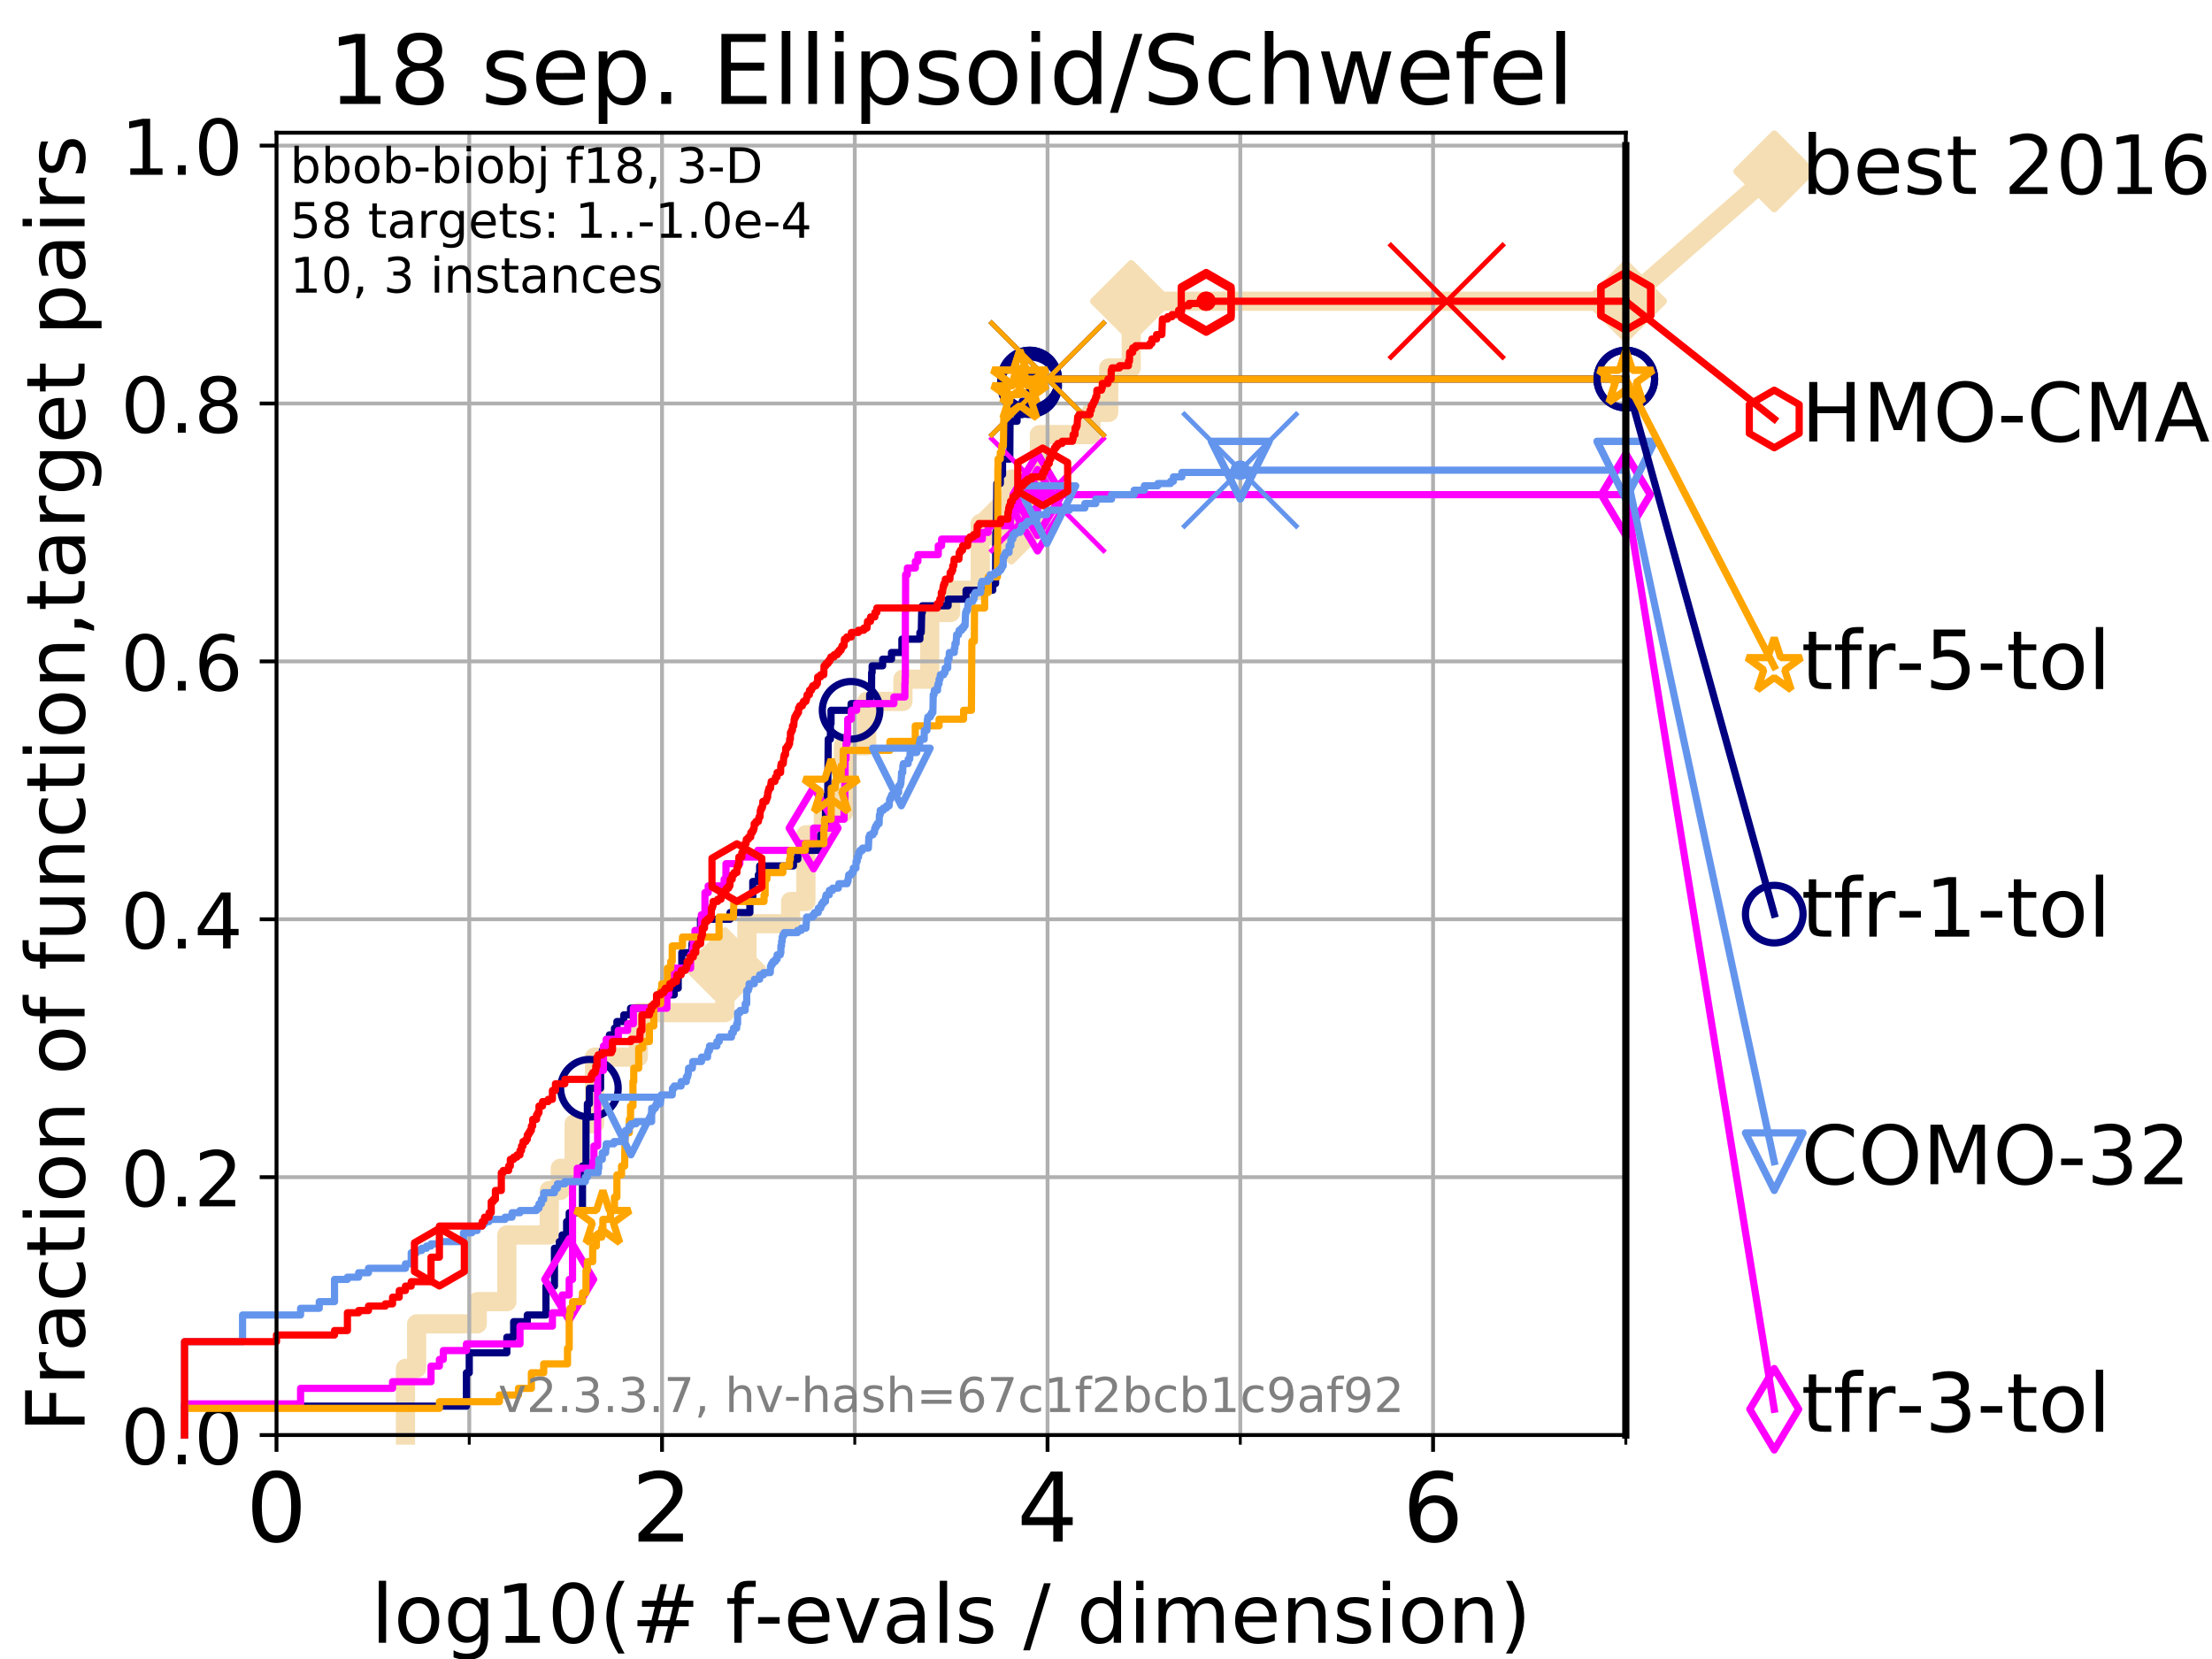 <?xml version="1.0" encoding="utf-8" standalone="no"?>
<!DOCTYPE svg PUBLIC "-//W3C//DTD SVG 1.1//EN"
  "http://www.w3.org/Graphics/SVG/1.1/DTD/svg11.dtd">
<!-- Created with matplotlib (https://matplotlib.org/) -->
<svg height="345.6pt" version="1.1" viewBox="0 0 460.8 345.6" width="460.8pt" xmlns="http://www.w3.org/2000/svg" xmlns:xlink="http://www.w3.org/1999/xlink">
 <defs>
  <style type="text/css">
*{stroke-linecap:butt;stroke-linejoin:round;}
  </style>
 </defs>
 <g id="figure_1">
  <g id="patch_1">
   <path d="M 0 345.6 
L 460.8 345.6 
L 460.8 0 
L 0 0 
z
" style="fill:#ffffff;"/>
  </g>
  <g id="axes_1">
   <g id="patch_2">
    <path d="M 57.6 298.944 
L 338.688 298.944 
L 338.688 27.648 
L 57.6 27.648 
z
" style="fill:#ffffff;"/>
   </g>
   <g id="line2d_1">
    <path d="M 84.464 298.944 
L 84.464 285.05 
L 86.793 285.05 
L 86.793 275.788 
L 99.418 275.788 
L 99.418 271.157 
L 105.585 271.157 
L 105.585 257.263 
L 114.419 257.263 
L 114.419 248.001 
L 116.72 248.001 
L 116.72 243.37 
L 119.603 243.37 
L 119.603 234.107 
L 123.856 234.107 
L 123.856 220.214 
L 132.971 220.214 
L 132.971 210.951 
L 151.015 210.951 
L 151.015 201.689 
L 155.595 201.689 
L 155.595 192.426 
L 164.7 192.426 
L 164.7 187.795 
L 167.882 187.795 
L 167.882 173.901 
L 171.511 173.901 
L 171.511 169.27 
L 175.711 169.27 
L 175.711 155.377 
L 180.534 155.377 
L 180.534 146.114 
L 188.099 146.114 
L 188.099 141.483 
L 193.684 141.483 
L 193.684 127.589 
L 198.036 127.589 
L 198.036 122.958 
L 204.202 122.958 
L 204.202 109.065 
L 210.698 109.065 
L 210.698 99.802 
L 216.531 99.802 
L 216.531 90.54 
L 227.257 90.54 
L 227.257 85.909 
L 230.962 85.909 
L 230.962 76.646 
L 235.655 76.646 
L 235.655 62.753 
L 338.688 62.753 
" style="fill:none;stroke:#f5deb3;stroke-linecap:square;stroke-width:4;"/>
   </g>
   <g id="line2d_2">
    <defs>
     <path d="M 0 7.778 
L 7.778 0 
L 0 -7.778 
L -7.778 0 
z
" id="m1ebfd9b19a" style="stroke:#f5deb3;stroke-linejoin:miter;stroke-width:1.5;"/>
    </defs>
    <g>
     <use style="fill:#f5deb3;stroke:#f5deb3;stroke-linejoin:miter;stroke-width:1.5;" x="151.015" xlink:href="#m1ebfd9b19a" y="201.689"/>
     <use style="fill:#f5deb3;stroke:#f5deb3;stroke-linejoin:miter;stroke-width:1.5;" x="210.698" xlink:href="#m1ebfd9b19a" y="109.065"/>
     <use style="fill:#f5deb3;stroke:#f5deb3;stroke-linejoin:miter;stroke-width:1.5;" x="235.655" xlink:href="#m1ebfd9b19a" y="62.753"/>
     <use style="fill:#f5deb3;stroke:#f5deb3;stroke-linejoin:miter;stroke-width:1.5;" x="235.655" xlink:href="#m1ebfd9b19a" y="62.753"/>
     <use style="fill:#f5deb3;stroke:#f5deb3;stroke-linejoin:miter;stroke-width:1.5;" x="338.688" xlink:href="#m1ebfd9b19a" y="62.753"/>
    </g>
   </g>
   <g id="line2d_3">
    <path style="fill:none;stroke:#f5deb3;stroke-linecap:square;stroke-width:4;"/>
    <g/>
   </g>
   <g id="line2d_4">
    <path d="M 338.688 62.753 
L 369.608 35.706 
" style="fill:none;stroke:#f5deb3;stroke-linecap:square;stroke-width:4;"/>
    <g>
     <use style="fill:#f5deb3;stroke:#f5deb3;stroke-linejoin:miter;stroke-width:1.5;" x="338.688" xlink:href="#m1ebfd9b19a" y="62.753"/>
     <use style="fill:#f5deb3;stroke:#f5deb3;stroke-linejoin:miter;stroke-width:1.5;" x="369.608" xlink:href="#m1ebfd9b19a" y="35.706"/>
    </g>
   </g>
   <g id="matplotlib.axis_1">
    <g id="xtick_1">
     <g id="line2d_5">
      <path clip-path="url(#p27856db66d)" d="M 57.6 298.944 
L 57.6 27.648 
" style="fill:none;stroke:#b0b0b0;stroke-linecap:square;stroke-width:0.8;"/>
     </g>
     <g id="line2d_6">
      <defs>
       <path d="M 0 0 
L 0 3.5 
" id="m53641e39bd" style="stroke:#000000;stroke-width:0.8;"/>
      </defs>
      <g>
       <use style="stroke:#000000;stroke-width:0.8;" x="57.6" xlink:href="#m53641e39bd" y="298.944"/>
      </g>
     </g>
     <g id="text_1">
      <!-- 0 -->
      <defs>
       <path d="M 31.781 66.406 
Q 24.172 66.406 20.328 58.906 
Q 16.5 51.422 16.5 36.375 
Q 16.5 21.391 20.328 13.891 
Q 24.172 6.391 31.781 6.391 
Q 39.453 6.391 43.281 13.891 
Q 47.125 21.391 47.125 36.375 
Q 47.125 51.422 43.281 58.906 
Q 39.453 66.406 31.781 66.406 
z
M 31.781 74.219 
Q 44.047 74.219 50.516 64.516 
Q 56.984 54.828 56.984 36.375 
Q 56.984 17.969 50.516 8.266 
Q 44.047 -1.422 31.781 -1.422 
Q 19.531 -1.422 13.062 8.266 
Q 6.594 17.969 6.594 36.375 
Q 6.594 54.828 13.062 64.516 
Q 19.531 74.219 31.781 74.219 
z
" id="DejaVuSans-48"/>
      </defs>
      <g transform="translate(51.237 321.141)scale(0.2 -0.2)">
       <use xlink:href="#DejaVuSans-48"/>
      </g>
     </g>
    </g>
    <g id="xtick_2">
     <g id="line2d_7">
      <path clip-path="url(#p27856db66d)" d="M 137.911 298.944 
L 137.911 27.648 
" style="fill:none;stroke:#b0b0b0;stroke-linecap:square;stroke-width:0.8;"/>
     </g>
     <g id="line2d_8">
      <g>
       <use style="stroke:#000000;stroke-width:0.8;" x="137.911" xlink:href="#m53641e39bd" y="298.944"/>
      </g>
     </g>
     <g id="text_2">
      <!-- 2 -->
      <defs>
       <path d="M 19.188 8.297 
L 53.609 8.297 
L 53.609 0 
L 7.328 0 
L 7.328 8.297 
Q 12.938 14.109 22.625 23.891 
Q 32.328 33.688 34.812 36.531 
Q 39.547 41.844 41.422 45.531 
Q 43.312 49.219 43.312 52.781 
Q 43.312 58.594 39.234 62.25 
Q 35.156 65.922 28.609 65.922 
Q 23.969 65.922 18.812 64.312 
Q 13.672 62.703 7.812 59.422 
L 7.812 69.391 
Q 13.766 71.781 18.938 73 
Q 24.125 74.219 28.422 74.219 
Q 39.75 74.219 46.484 68.547 
Q 53.219 62.891 53.219 53.422 
Q 53.219 48.922 51.531 44.891 
Q 49.859 40.875 45.406 35.406 
Q 44.188 33.984 37.641 27.219 
Q 31.109 20.453 19.188 8.297 
z
" id="DejaVuSans-50"/>
      </defs>
      <g transform="translate(131.548 321.141)scale(0.2 -0.2)">
       <use xlink:href="#DejaVuSans-50"/>
      </g>
     </g>
    </g>
    <g id="xtick_3">
     <g id="line2d_9">
      <path clip-path="url(#p27856db66d)" d="M 218.222 298.944 
L 218.222 27.648 
" style="fill:none;stroke:#b0b0b0;stroke-linecap:square;stroke-width:0.8;"/>
     </g>
     <g id="line2d_10">
      <g>
       <use style="stroke:#000000;stroke-width:0.8;" x="218.222" xlink:href="#m53641e39bd" y="298.944"/>
      </g>
     </g>
     <g id="text_3">
      <!-- 4 -->
      <defs>
       <path d="M 37.797 64.312 
L 12.891 25.391 
L 37.797 25.391 
z
M 35.203 72.906 
L 47.609 72.906 
L 47.609 25.391 
L 58.016 25.391 
L 58.016 17.188 
L 47.609 17.188 
L 47.609 0 
L 37.797 0 
L 37.797 17.188 
L 4.891 17.188 
L 4.891 26.703 
z
" id="DejaVuSans-52"/>
      </defs>
      <g transform="translate(211.859 321.141)scale(0.2 -0.2)">
       <use xlink:href="#DejaVuSans-52"/>
      </g>
     </g>
    </g>
    <g id="xtick_4">
     <g id="line2d_11">
      <path clip-path="url(#p27856db66d)" d="M 298.533 298.944 
L 298.533 27.648 
" style="fill:none;stroke:#b0b0b0;stroke-linecap:square;stroke-width:0.8;"/>
     </g>
     <g id="line2d_12">
      <g>
       <use style="stroke:#000000;stroke-width:0.8;" x="298.533" xlink:href="#m53641e39bd" y="298.944"/>
      </g>
     </g>
     <g id="text_4">
      <!-- 6 -->
      <defs>
       <path d="M 33.016 40.375 
Q 26.375 40.375 22.484 35.828 
Q 18.609 31.297 18.609 23.391 
Q 18.609 15.531 22.484 10.953 
Q 26.375 6.391 33.016 6.391 
Q 39.656 6.391 43.531 10.953 
Q 47.406 15.531 47.406 23.391 
Q 47.406 31.297 43.531 35.828 
Q 39.656 40.375 33.016 40.375 
z
M 52.594 71.297 
L 52.594 62.312 
Q 48.875 64.062 45.094 64.984 
Q 41.312 65.922 37.594 65.922 
Q 27.828 65.922 22.672 59.328 
Q 17.531 52.734 16.797 39.406 
Q 19.672 43.656 24.016 45.922 
Q 28.375 48.188 33.594 48.188 
Q 44.578 48.188 50.953 41.516 
Q 57.328 34.859 57.328 23.391 
Q 57.328 12.156 50.688 5.359 
Q 44.047 -1.422 33.016 -1.422 
Q 20.359 -1.422 13.672 8.266 
Q 6.984 17.969 6.984 36.375 
Q 6.984 53.656 15.188 63.938 
Q 23.391 74.219 37.203 74.219 
Q 40.922 74.219 44.703 73.484 
Q 48.484 72.75 52.594 71.297 
z
" id="DejaVuSans-54"/>
      </defs>
      <g transform="translate(292.17 321.141)scale(0.2 -0.2)">
       <use xlink:href="#DejaVuSans-54"/>
      </g>
     </g>
    </g>
    <g id="xtick_5">
     <g id="line2d_13">
      <path clip-path="url(#p27856db66d)" d="M 97.755 298.944 
L 97.755 27.648 
" style="fill:none;stroke:#b0b0b0;stroke-linecap:square;stroke-width:0.8;"/>
     </g>
     <g id="line2d_14">
      <defs>
       <path d="M 0 0 
L 0 2 
" id="mb01b247392" style="stroke:#000000;stroke-width:0.6;"/>
      </defs>
      <g>
       <use style="stroke:#000000;stroke-width:0.6;" x="97.755" xlink:href="#mb01b247392" y="298.944"/>
      </g>
     </g>
    </g>
    <g id="xtick_6">
     <g id="line2d_15">
      <path clip-path="url(#p27856db66d)" d="M 178.066 298.944 
L 178.066 27.648 
" style="fill:none;stroke:#b0b0b0;stroke-linecap:square;stroke-width:0.8;"/>
     </g>
     <g id="line2d_16">
      <g>
       <use style="stroke:#000000;stroke-width:0.6;" x="178.066" xlink:href="#mb01b247392" y="298.944"/>
      </g>
     </g>
    </g>
    <g id="xtick_7">
     <g id="line2d_17">
      <path clip-path="url(#p27856db66d)" d="M 258.377 298.944 
L 258.377 27.648 
" style="fill:none;stroke:#b0b0b0;stroke-linecap:square;stroke-width:0.8;"/>
     </g>
     <g id="line2d_18">
      <g>
       <use style="stroke:#000000;stroke-width:0.6;" x="258.377" xlink:href="#mb01b247392" y="298.944"/>
      </g>
     </g>
    </g>
    <g id="xtick_8">
     <g id="line2d_19">
      <path clip-path="url(#p27856db66d)" d="M 338.688 298.944 
L 338.688 27.648 
" style="fill:none;stroke:#b0b0b0;stroke-linecap:square;stroke-width:0.8;"/>
     </g>
     <g id="line2d_20">
      <g>
       <use style="stroke:#000000;stroke-width:0.6;" x="338.688" xlink:href="#mb01b247392" y="298.944"/>
      </g>
     </g>
    </g>
    <g id="text_5">
     <!-- log10(# f-evals / dimension) -->
     <defs>
      <path d="M 9.422 75.984 
L 18.406 75.984 
L 18.406 0 
L 9.422 0 
z
" id="DejaVuSans-108"/>
      <path d="M 30.609 48.391 
Q 23.391 48.391 19.188 42.75 
Q 14.984 37.109 14.984 27.297 
Q 14.984 17.484 19.156 11.844 
Q 23.344 6.203 30.609 6.203 
Q 37.797 6.203 41.984 11.859 
Q 46.188 17.531 46.188 27.297 
Q 46.188 37.016 41.984 42.703 
Q 37.797 48.391 30.609 48.391 
z
M 30.609 56 
Q 42.328 56 49.016 48.375 
Q 55.719 40.766 55.719 27.297 
Q 55.719 13.875 49.016 6.219 
Q 42.328 -1.422 30.609 -1.422 
Q 18.844 -1.422 12.172 6.219 
Q 5.516 13.875 5.516 27.297 
Q 5.516 40.766 12.172 48.375 
Q 18.844 56 30.609 56 
z
" id="DejaVuSans-111"/>
      <path d="M 45.406 27.984 
Q 45.406 37.75 41.375 43.109 
Q 37.359 48.484 30.078 48.484 
Q 22.859 48.484 18.828 43.109 
Q 14.797 37.75 14.797 27.984 
Q 14.797 18.266 18.828 12.891 
Q 22.859 7.516 30.078 7.516 
Q 37.359 7.516 41.375 12.891 
Q 45.406 18.266 45.406 27.984 
z
M 54.391 6.781 
Q 54.391 -7.172 48.188 -13.984 
Q 42 -20.797 29.203 -20.797 
Q 24.469 -20.797 20.266 -20.094 
Q 16.062 -19.391 12.109 -17.922 
L 12.109 -9.188 
Q 16.062 -11.328 19.922 -12.344 
Q 23.781 -13.375 27.781 -13.375 
Q 36.625 -13.375 41.016 -8.766 
Q 45.406 -4.156 45.406 5.172 
L 45.406 9.625 
Q 42.625 4.781 38.281 2.391 
Q 33.938 0 27.875 0 
Q 17.828 0 11.672 7.656 
Q 5.516 15.328 5.516 27.984 
Q 5.516 40.672 11.672 48.328 
Q 17.828 56 27.875 56 
Q 33.938 56 38.281 53.609 
Q 42.625 51.219 45.406 46.391 
L 45.406 54.688 
L 54.391 54.688 
z
" id="DejaVuSans-103"/>
      <path d="M 12.406 8.297 
L 28.516 8.297 
L 28.516 63.922 
L 10.984 60.406 
L 10.984 69.391 
L 28.422 72.906 
L 38.281 72.906 
L 38.281 8.297 
L 54.391 8.297 
L 54.391 0 
L 12.406 0 
z
" id="DejaVuSans-49"/>
      <path d="M 31 75.875 
Q 24.469 64.656 21.281 53.656 
Q 18.109 42.672 18.109 31.391 
Q 18.109 20.125 21.312 9.062 
Q 24.516 -2 31 -13.188 
L 23.188 -13.188 
Q 15.875 -1.703 12.234 9.375 
Q 8.594 20.453 8.594 31.391 
Q 8.594 42.281 12.203 53.312 
Q 15.828 64.359 23.188 75.875 
z
" id="DejaVuSans-40"/>
      <path d="M 51.125 44 
L 36.922 44 
L 32.812 27.688 
L 47.125 27.688 
z
M 43.797 71.781 
L 38.719 51.516 
L 52.984 51.516 
L 58.109 71.781 
L 65.922 71.781 
L 60.891 51.516 
L 76.125 51.516 
L 76.125 44 
L 58.984 44 
L 54.984 27.688 
L 70.516 27.688 
L 70.516 20.219 
L 53.078 20.219 
L 48 0 
L 40.188 0 
L 45.219 20.219 
L 30.906 20.219 
L 25.875 0 
L 18.016 0 
L 23.094 20.219 
L 7.719 20.219 
L 7.719 27.688 
L 24.906 27.688 
L 29 44 
L 13.281 44 
L 13.281 51.516 
L 30.906 51.516 
L 35.891 71.781 
z
" id="DejaVuSans-35"/>
      <path id="DejaVuSans-32"/>
      <path d="M 37.109 75.984 
L 37.109 68.5 
L 28.516 68.5 
Q 23.688 68.5 21.797 66.547 
Q 19.922 64.594 19.922 59.516 
L 19.922 54.688 
L 34.719 54.688 
L 34.719 47.703 
L 19.922 47.703 
L 19.922 0 
L 10.891 0 
L 10.891 47.703 
L 2.297 47.703 
L 2.297 54.688 
L 10.891 54.688 
L 10.891 58.5 
Q 10.891 67.625 15.141 71.797 
Q 19.391 75.984 28.609 75.984 
z
" id="DejaVuSans-102"/>
      <path d="M 4.891 31.391 
L 31.203 31.391 
L 31.203 23.391 
L 4.891 23.391 
z
" id="DejaVuSans-45"/>
      <path d="M 56.203 29.594 
L 56.203 25.203 
L 14.891 25.203 
Q 15.484 15.922 20.484 11.062 
Q 25.484 6.203 34.422 6.203 
Q 39.594 6.203 44.453 7.469 
Q 49.312 8.734 54.109 11.281 
L 54.109 2.781 
Q 49.266 0.734 44.188 -0.344 
Q 39.109 -1.422 33.891 -1.422 
Q 20.797 -1.422 13.156 6.188 
Q 5.516 13.812 5.516 26.812 
Q 5.516 40.234 12.766 48.109 
Q 20.016 56 32.328 56 
Q 43.359 56 49.781 48.891 
Q 56.203 41.797 56.203 29.594 
z
M 47.219 32.234 
Q 47.125 39.594 43.094 43.984 
Q 39.062 48.391 32.422 48.391 
Q 24.906 48.391 20.391 44.141 
Q 15.875 39.891 15.188 32.172 
z
" id="DejaVuSans-101"/>
      <path d="M 2.984 54.688 
L 12.5 54.688 
L 29.594 8.797 
L 46.688 54.688 
L 56.203 54.688 
L 35.688 0 
L 23.484 0 
z
" id="DejaVuSans-118"/>
      <path d="M 34.281 27.484 
Q 23.391 27.484 19.188 25 
Q 14.984 22.516 14.984 16.5 
Q 14.984 11.719 18.141 8.906 
Q 21.297 6.109 26.703 6.109 
Q 34.188 6.109 38.703 11.406 
Q 43.219 16.703 43.219 25.484 
L 43.219 27.484 
z
M 52.203 31.203 
L 52.203 0 
L 43.219 0 
L 43.219 8.297 
Q 40.141 3.328 35.547 0.953 
Q 30.953 -1.422 24.312 -1.422 
Q 15.922 -1.422 10.953 3.297 
Q 6 8.016 6 15.922 
Q 6 25.141 12.172 29.828 
Q 18.359 34.516 30.609 34.516 
L 43.219 34.516 
L 43.219 35.406 
Q 43.219 41.609 39.141 45 
Q 35.062 48.391 27.688 48.391 
Q 23 48.391 18.547 47.266 
Q 14.109 46.141 10.016 43.891 
L 10.016 52.203 
Q 14.938 54.109 19.578 55.047 
Q 24.219 56 28.609 56 
Q 40.484 56 46.344 49.844 
Q 52.203 43.703 52.203 31.203 
z
" id="DejaVuSans-97"/>
      <path d="M 44.281 53.078 
L 44.281 44.578 
Q 40.484 46.531 36.375 47.5 
Q 32.281 48.484 27.875 48.484 
Q 21.188 48.484 17.844 46.438 
Q 14.5 44.391 14.5 40.281 
Q 14.5 37.156 16.891 35.375 
Q 19.281 33.594 26.516 31.984 
L 29.594 31.297 
Q 39.156 29.25 43.188 25.516 
Q 47.219 21.781 47.219 15.094 
Q 47.219 7.469 41.188 3.016 
Q 35.156 -1.422 24.609 -1.422 
Q 20.219 -1.422 15.453 -0.562 
Q 10.688 0.297 5.422 2 
L 5.422 11.281 
Q 10.406 8.688 15.234 7.391 
Q 20.062 6.109 24.812 6.109 
Q 31.156 6.109 34.562 8.281 
Q 37.984 10.453 37.984 14.406 
Q 37.984 18.062 35.516 20.016 
Q 33.062 21.969 24.703 23.781 
L 21.578 24.516 
Q 13.234 26.266 9.516 29.906 
Q 5.812 33.547 5.812 39.891 
Q 5.812 47.609 11.281 51.797 
Q 16.75 56 26.812 56 
Q 31.781 56 36.172 55.266 
Q 40.578 54.547 44.281 53.078 
z
" id="DejaVuSans-115"/>
      <path d="M 25.391 72.906 
L 33.688 72.906 
L 8.297 -9.281 
L 0 -9.281 
z
" id="DejaVuSans-47"/>
      <path d="M 45.406 46.391 
L 45.406 75.984 
L 54.391 75.984 
L 54.391 0 
L 45.406 0 
L 45.406 8.203 
Q 42.578 3.328 38.25 0.953 
Q 33.938 -1.422 27.875 -1.422 
Q 17.969 -1.422 11.734 6.484 
Q 5.516 14.406 5.516 27.297 
Q 5.516 40.188 11.734 48.094 
Q 17.969 56 27.875 56 
Q 33.938 56 38.25 53.625 
Q 42.578 51.266 45.406 46.391 
z
M 14.797 27.297 
Q 14.797 17.391 18.875 11.75 
Q 22.953 6.109 30.078 6.109 
Q 37.203 6.109 41.297 11.75 
Q 45.406 17.391 45.406 27.297 
Q 45.406 37.203 41.297 42.844 
Q 37.203 48.484 30.078 48.484 
Q 22.953 48.484 18.875 42.844 
Q 14.797 37.203 14.797 27.297 
z
" id="DejaVuSans-100"/>
      <path d="M 9.422 54.688 
L 18.406 54.688 
L 18.406 0 
L 9.422 0 
z
M 9.422 75.984 
L 18.406 75.984 
L 18.406 64.594 
L 9.422 64.594 
z
" id="DejaVuSans-105"/>
      <path d="M 52 44.188 
Q 55.375 50.25 60.062 53.125 
Q 64.75 56 71.094 56 
Q 79.641 56 84.281 50.016 
Q 88.922 44.047 88.922 33.016 
L 88.922 0 
L 79.891 0 
L 79.891 32.719 
Q 79.891 40.578 77.094 44.375 
Q 74.312 48.188 68.609 48.188 
Q 61.625 48.188 57.562 43.547 
Q 53.516 38.922 53.516 30.906 
L 53.516 0 
L 44.484 0 
L 44.484 32.719 
Q 44.484 40.625 41.703 44.406 
Q 38.922 48.188 33.109 48.188 
Q 26.219 48.188 22.156 43.531 
Q 18.109 38.875 18.109 30.906 
L 18.109 0 
L 9.078 0 
L 9.078 54.688 
L 18.109 54.688 
L 18.109 46.188 
Q 21.188 51.219 25.484 53.609 
Q 29.781 56 35.688 56 
Q 41.656 56 45.828 52.969 
Q 50 49.953 52 44.188 
z
" id="DejaVuSans-109"/>
      <path d="M 54.891 33.016 
L 54.891 0 
L 45.906 0 
L 45.906 32.719 
Q 45.906 40.484 42.875 44.328 
Q 39.844 48.188 33.797 48.188 
Q 26.516 48.188 22.312 43.547 
Q 18.109 38.922 18.109 30.906 
L 18.109 0 
L 9.078 0 
L 9.078 54.688 
L 18.109 54.688 
L 18.109 46.188 
Q 21.344 51.125 25.703 53.562 
Q 30.078 56 35.797 56 
Q 45.219 56 50.047 50.172 
Q 54.891 44.344 54.891 33.016 
z
" id="DejaVuSans-110"/>
      <path d="M 8.016 75.875 
L 15.828 75.875 
Q 23.141 64.359 26.781 53.312 
Q 30.422 42.281 30.422 31.391 
Q 30.422 20.453 26.781 9.375 
Q 23.141 -1.703 15.828 -13.188 
L 8.016 -13.188 
Q 14.5 -2 17.703 9.062 
Q 20.906 20.125 20.906 31.391 
Q 20.906 42.672 17.703 53.656 
Q 14.5 64.656 8.016 75.875 
z
" id="DejaVuSans-41"/>
     </defs>
     <g transform="translate(77.303 342.218)scale(0.17 -0.17)">
      <use xlink:href="#DejaVuSans-108"/>
      <use x="27.783" xlink:href="#DejaVuSans-111"/>
      <use x="88.965" xlink:href="#DejaVuSans-103"/>
      <use x="152.441" xlink:href="#DejaVuSans-49"/>
      <use x="216.064" xlink:href="#DejaVuSans-48"/>
      <use x="279.688" xlink:href="#DejaVuSans-40"/>
      <use x="318.701" xlink:href="#DejaVuSans-35"/>
      <use x="402.49" xlink:href="#DejaVuSans-32"/>
      <use x="434.277" xlink:href="#DejaVuSans-102"/>
      <use x="469.404" xlink:href="#DejaVuSans-45"/>
      <use x="505.488" xlink:href="#DejaVuSans-101"/>
      <use x="567.012" xlink:href="#DejaVuSans-118"/>
      <use x="626.191" xlink:href="#DejaVuSans-97"/>
      <use x="687.471" xlink:href="#DejaVuSans-108"/>
      <use x="715.254" xlink:href="#DejaVuSans-115"/>
      <use x="767.354" xlink:href="#DejaVuSans-32"/>
      <use x="799.141" xlink:href="#DejaVuSans-47"/>
      <use x="832.832" xlink:href="#DejaVuSans-32"/>
      <use x="864.619" xlink:href="#DejaVuSans-100"/>
      <use x="928.096" xlink:href="#DejaVuSans-105"/>
      <use x="955.879" xlink:href="#DejaVuSans-109"/>
      <use x="1053.291" xlink:href="#DejaVuSans-101"/>
      <use x="1114.814" xlink:href="#DejaVuSans-110"/>
      <use x="1178.193" xlink:href="#DejaVuSans-115"/>
      <use x="1230.293" xlink:href="#DejaVuSans-105"/>
      <use x="1258.076" xlink:href="#DejaVuSans-111"/>
      <use x="1319.258" xlink:href="#DejaVuSans-110"/>
      <use x="1382.637" xlink:href="#DejaVuSans-41"/>
     </g>
    </g>
   </g>
   <g id="matplotlib.axis_2">
    <g id="ytick_1">
     <g id="line2d_21">
      <path clip-path="url(#p27856db66d)" d="M 57.6 298.944 
L 338.688 298.944 
" style="fill:none;stroke:#b0b0b0;stroke-linecap:square;stroke-width:0.8;"/>
     </g>
     <g id="line2d_22">
      <defs>
       <path d="M 0 0 
L -3.5 0 
" id="mef93541d87" style="stroke:#000000;stroke-width:0.8;"/>
      </defs>
      <g>
       <use style="stroke:#000000;stroke-width:0.8;" x="57.6" xlink:href="#mef93541d87" y="298.944"/>
      </g>
     </g>
     <g id="text_6">
      <!-- 0.0 -->
      <defs>
       <path d="M 10.688 12.406 
L 21 12.406 
L 21 0 
L 10.688 0 
z
" id="DejaVuSans-46"/>
      </defs>
      <g transform="translate(25.155 305.023)scale(0.16 -0.16)">
       <use xlink:href="#DejaVuSans-48"/>
       <use x="63.623" xlink:href="#DejaVuSans-46"/>
       <use x="95.41" xlink:href="#DejaVuSans-48"/>
      </g>
     </g>
    </g>
    <g id="ytick_2">
     <g id="line2d_23">
      <path clip-path="url(#p27856db66d)" d="M 57.6 245.222 
L 338.688 245.222 
" style="fill:none;stroke:#b0b0b0;stroke-linecap:square;stroke-width:0.8;"/>
     </g>
     <g id="line2d_24">
      <g>
       <use style="stroke:#000000;stroke-width:0.8;" x="57.6" xlink:href="#mef93541d87" y="245.222"/>
      </g>
     </g>
     <g id="text_7">
      <!-- 0.2 -->
      <g transform="translate(25.155 251.301)scale(0.16 -0.16)">
       <use xlink:href="#DejaVuSans-48"/>
       <use x="63.623" xlink:href="#DejaVuSans-46"/>
       <use x="95.41" xlink:href="#DejaVuSans-50"/>
      </g>
     </g>
    </g>
    <g id="ytick_3">
     <g id="line2d_25">
      <path clip-path="url(#p27856db66d)" d="M 57.6 191.5 
L 338.688 191.5 
" style="fill:none;stroke:#b0b0b0;stroke-linecap:square;stroke-width:0.8;"/>
     </g>
     <g id="line2d_26">
      <g>
       <use style="stroke:#000000;stroke-width:0.8;" x="57.6" xlink:href="#mef93541d87" y="191.5"/>
      </g>
     </g>
     <g id="text_8">
      <!-- 0.4 -->
      <g transform="translate(25.155 197.579)scale(0.16 -0.16)">
       <use xlink:href="#DejaVuSans-48"/>
       <use x="63.623" xlink:href="#DejaVuSans-46"/>
       <use x="95.41" xlink:href="#DejaVuSans-52"/>
      </g>
     </g>
    </g>
    <g id="ytick_4">
     <g id="line2d_27">
      <path clip-path="url(#p27856db66d)" d="M 57.6 137.778 
L 338.688 137.778 
" style="fill:none;stroke:#b0b0b0;stroke-linecap:square;stroke-width:0.8;"/>
     </g>
     <g id="line2d_28">
      <g>
       <use style="stroke:#000000;stroke-width:0.8;" x="57.6" xlink:href="#mef93541d87" y="137.778"/>
      </g>
     </g>
     <g id="text_9">
      <!-- 0.6 -->
      <g transform="translate(25.155 143.857)scale(0.16 -0.16)">
       <use xlink:href="#DejaVuSans-48"/>
       <use x="63.623" xlink:href="#DejaVuSans-46"/>
       <use x="95.41" xlink:href="#DejaVuSans-54"/>
      </g>
     </g>
    </g>
    <g id="ytick_5">
     <g id="line2d_29">
      <path clip-path="url(#p27856db66d)" d="M 57.6 84.056 
L 338.688 84.056 
" style="fill:none;stroke:#b0b0b0;stroke-linecap:square;stroke-width:0.8;"/>
     </g>
     <g id="line2d_30">
      <g>
       <use style="stroke:#000000;stroke-width:0.8;" x="57.6" xlink:href="#mef93541d87" y="84.056"/>
      </g>
     </g>
     <g id="text_10">
      <!-- 0.8 -->
      <defs>
       <path d="M 31.781 34.625 
Q 24.75 34.625 20.719 30.859 
Q 16.703 27.094 16.703 20.516 
Q 16.703 13.922 20.719 10.156 
Q 24.75 6.391 31.781 6.391 
Q 38.812 6.391 42.859 10.172 
Q 46.922 13.969 46.922 20.516 
Q 46.922 27.094 42.891 30.859 
Q 38.875 34.625 31.781 34.625 
z
M 21.922 38.812 
Q 15.578 40.375 12.031 44.719 
Q 8.5 49.078 8.5 55.328 
Q 8.5 64.062 14.719 69.141 
Q 20.953 74.219 31.781 74.219 
Q 42.672 74.219 48.875 69.141 
Q 55.078 64.062 55.078 55.328 
Q 55.078 49.078 51.531 44.719 
Q 48 40.375 41.703 38.812 
Q 48.828 37.156 52.797 32.312 
Q 56.781 27.484 56.781 20.516 
Q 56.781 9.906 50.312 4.234 
Q 43.844 -1.422 31.781 -1.422 
Q 19.734 -1.422 13.25 4.234 
Q 6.781 9.906 6.781 20.516 
Q 6.781 27.484 10.781 32.312 
Q 14.797 37.156 21.922 38.812 
z
M 18.312 54.391 
Q 18.312 48.734 21.844 45.562 
Q 25.391 42.391 31.781 42.391 
Q 38.141 42.391 41.719 45.562 
Q 45.312 48.734 45.312 54.391 
Q 45.312 60.062 41.719 63.234 
Q 38.141 66.406 31.781 66.406 
Q 25.391 66.406 21.844 63.234 
Q 18.312 60.062 18.312 54.391 
z
" id="DejaVuSans-56"/>
      </defs>
      <g transform="translate(25.155 90.135)scale(0.16 -0.16)">
       <use xlink:href="#DejaVuSans-48"/>
       <use x="63.623" xlink:href="#DejaVuSans-46"/>
       <use x="95.41" xlink:href="#DejaVuSans-56"/>
      </g>
     </g>
    </g>
    <g id="ytick_6">
     <g id="line2d_31">
      <path clip-path="url(#p27856db66d)" d="M 57.6 30.334 
L 338.688 30.334 
" style="fill:none;stroke:#b0b0b0;stroke-linecap:square;stroke-width:0.8;"/>
     </g>
     <g id="line2d_32">
      <g>
       <use style="stroke:#000000;stroke-width:0.8;" x="57.6" xlink:href="#mef93541d87" y="30.334"/>
      </g>
     </g>
     <g id="text_11">
      <!-- 1.0 -->
      <g transform="translate(25.155 36.413)scale(0.16 -0.16)">
       <use xlink:href="#DejaVuSans-49"/>
       <use x="63.623" xlink:href="#DejaVuSans-46"/>
       <use x="95.41" xlink:href="#DejaVuSans-48"/>
      </g>
     </g>
    </g>
    <g id="text_12">
     <!-- Fraction of function,target pairs -->
     <defs>
      <path d="M 9.812 72.906 
L 51.703 72.906 
L 51.703 64.594 
L 19.672 64.594 
L 19.672 43.109 
L 48.578 43.109 
L 48.578 34.812 
L 19.672 34.812 
L 19.672 0 
L 9.812 0 
z
" id="DejaVuSans-70"/>
      <path d="M 41.109 46.297 
Q 39.594 47.172 37.812 47.578 
Q 36.031 48 33.891 48 
Q 26.266 48 22.188 43.047 
Q 18.109 38.094 18.109 28.812 
L 18.109 0 
L 9.078 0 
L 9.078 54.688 
L 18.109 54.688 
L 18.109 46.188 
Q 20.953 51.172 25.484 53.578 
Q 30.031 56 36.531 56 
Q 37.453 56 38.578 55.875 
Q 39.703 55.766 41.062 55.516 
z
" id="DejaVuSans-114"/>
      <path d="M 48.781 52.594 
L 48.781 44.188 
Q 44.969 46.297 41.141 47.344 
Q 37.312 48.391 33.406 48.391 
Q 24.656 48.391 19.812 42.844 
Q 14.984 37.312 14.984 27.297 
Q 14.984 17.281 19.812 11.734 
Q 24.656 6.203 33.406 6.203 
Q 37.312 6.203 41.141 7.25 
Q 44.969 8.297 48.781 10.406 
L 48.781 2.094 
Q 45.016 0.344 40.984 -0.531 
Q 36.969 -1.422 32.422 -1.422 
Q 20.062 -1.422 12.781 6.344 
Q 5.516 14.109 5.516 27.297 
Q 5.516 40.672 12.859 48.328 
Q 20.219 56 33.016 56 
Q 37.156 56 41.109 55.141 
Q 45.062 54.297 48.781 52.594 
z
" id="DejaVuSans-99"/>
      <path d="M 18.312 70.219 
L 18.312 54.688 
L 36.812 54.688 
L 36.812 47.703 
L 18.312 47.703 
L 18.312 18.016 
Q 18.312 11.328 20.141 9.422 
Q 21.969 7.516 27.594 7.516 
L 36.812 7.516 
L 36.812 0 
L 27.594 0 
Q 17.188 0 13.234 3.875 
Q 9.281 7.766 9.281 18.016 
L 9.281 47.703 
L 2.688 47.703 
L 2.688 54.688 
L 9.281 54.688 
L 9.281 70.219 
z
" id="DejaVuSans-116"/>
      <path d="M 8.5 21.578 
L 8.5 54.688 
L 17.484 54.688 
L 17.484 21.922 
Q 17.484 14.156 20.5 10.266 
Q 23.531 6.391 29.594 6.391 
Q 36.859 6.391 41.078 11.031 
Q 45.312 15.672 45.312 23.688 
L 45.312 54.688 
L 54.297 54.688 
L 54.297 0 
L 45.312 0 
L 45.312 8.406 
Q 42.047 3.422 37.719 1 
Q 33.406 -1.422 27.688 -1.422 
Q 18.266 -1.422 13.375 4.438 
Q 8.5 10.297 8.5 21.578 
z
M 31.109 56 
z
" id="DejaVuSans-117"/>
      <path d="M 11.719 12.406 
L 22.016 12.406 
L 22.016 4 
L 14.016 -11.625 
L 7.719 -11.625 
L 11.719 4 
z
" id="DejaVuSans-44"/>
      <path d="M 18.109 8.203 
L 18.109 -20.797 
L 9.078 -20.797 
L 9.078 54.688 
L 18.109 54.688 
L 18.109 46.391 
Q 20.953 51.266 25.266 53.625 
Q 29.594 56 35.594 56 
Q 45.562 56 51.781 48.094 
Q 58.016 40.188 58.016 27.297 
Q 58.016 14.406 51.781 6.484 
Q 45.562 -1.422 35.594 -1.422 
Q 29.594 -1.422 25.266 0.953 
Q 20.953 3.328 18.109 8.203 
z
M 48.688 27.297 
Q 48.688 37.203 44.609 42.844 
Q 40.531 48.484 33.406 48.484 
Q 26.266 48.484 22.188 42.844 
Q 18.109 37.203 18.109 27.297 
Q 18.109 17.391 22.188 11.75 
Q 26.266 6.109 33.406 6.109 
Q 40.531 6.109 44.609 11.75 
Q 48.688 17.391 48.688 27.297 
z
" id="DejaVuSans-112"/>
     </defs>
     <g transform="translate(17.62 298.435)rotate(-90)scale(0.17 -0.17)">
      <use xlink:href="#DejaVuSans-70"/>
      <use x="57.41" xlink:href="#DejaVuSans-114"/>
      <use x="98.523" xlink:href="#DejaVuSans-97"/>
      <use x="159.803" xlink:href="#DejaVuSans-99"/>
      <use x="214.783" xlink:href="#DejaVuSans-116"/>
      <use x="253.992" xlink:href="#DejaVuSans-105"/>
      <use x="281.775" xlink:href="#DejaVuSans-111"/>
      <use x="342.957" xlink:href="#DejaVuSans-110"/>
      <use x="406.336" xlink:href="#DejaVuSans-32"/>
      <use x="438.123" xlink:href="#DejaVuSans-111"/>
      <use x="499.305" xlink:href="#DejaVuSans-102"/>
      <use x="534.51" xlink:href="#DejaVuSans-32"/>
      <use x="566.297" xlink:href="#DejaVuSans-102"/>
      <use x="601.502" xlink:href="#DejaVuSans-117"/>
      <use x="664.881" xlink:href="#DejaVuSans-110"/>
      <use x="728.26" xlink:href="#DejaVuSans-99"/>
      <use x="783.24" xlink:href="#DejaVuSans-116"/>
      <use x="822.449" xlink:href="#DejaVuSans-105"/>
      <use x="850.232" xlink:href="#DejaVuSans-111"/>
      <use x="911.414" xlink:href="#DejaVuSans-110"/>
      <use x="974.793" xlink:href="#DejaVuSans-44"/>
      <use x="1006.58" xlink:href="#DejaVuSans-116"/>
      <use x="1045.789" xlink:href="#DejaVuSans-97"/>
      <use x="1107.068" xlink:href="#DejaVuSans-114"/>
      <use x="1148.166" xlink:href="#DejaVuSans-103"/>
      <use x="1211.643" xlink:href="#DejaVuSans-101"/>
      <use x="1273.166" xlink:href="#DejaVuSans-116"/>
      <use x="1312.375" xlink:href="#DejaVuSans-32"/>
      <use x="1344.162" xlink:href="#DejaVuSans-112"/>
      <use x="1407.639" xlink:href="#DejaVuSans-97"/>
      <use x="1468.918" xlink:href="#DejaVuSans-105"/>
      <use x="1496.701" xlink:href="#DejaVuSans-114"/>
      <use x="1537.814" xlink:href="#DejaVuSans-115"/>
     </g>
    </g>
   </g>
   <g id="line2d_33">
    <defs>
     <path d="M 0 1.5 
C 0.398 1.5 0.779 1.342 1.061 1.061 
C 1.342 0.779 1.5 0.398 1.5 0 
C 1.5 -0.398 1.342 -0.779 1.061 -1.061 
C 0.779 -1.342 0.398 -1.5 0 -1.5 
C -0.398 -1.5 -0.779 -1.342 -1.061 -1.061 
C -1.342 -0.779 -1.5 -0.398 -1.5 0 
C -1.5 0.398 -1.342 0.779 -1.061 1.061 
C -0.779 1.342 -0.398 1.5 0 1.5 
z
" id="mb252280b5a" style="stroke:#f5deb3;"/>
    </defs>
    <g>
     <use style="fill:#f5deb3;stroke:#f5deb3;" x="235.655" xlink:href="#mb252280b5a" y="62.753"/>
     <use style="fill:#f5deb3;stroke:#f5deb3;" x="235.655" xlink:href="#mb252280b5a" y="62.753"/>
    </g>
   </g>
   <g id="line2d_34">
    <defs>
     <path d="M 0 1.5 
C 0.398 1.5 0.779 1.342 1.061 1.061 
C 1.342 0.779 1.5 0.398 1.5 0 
C 1.5 -0.398 1.342 -0.779 1.061 -1.061 
C 0.779 -1.342 0.398 -1.5 0 -1.5 
C -0.398 -1.5 -0.779 -1.342 -1.061 -1.061 
C -1.342 -0.779 -1.5 -0.398 -1.5 0 
C -1.5 0.398 -1.342 0.779 -1.061 1.061 
C -0.779 1.342 -0.398 1.5 0 1.5 
z
" id="mf315426373" style="stroke:#000080;"/>
    </defs>
    <g>
     <use style="fill:#000080;stroke:#000080;" x="214.498" xlink:href="#mf315426373" y="78.962"/>
     <use style="fill:#000080;stroke:#000080;" x="214.498" xlink:href="#mf315426373" y="78.962"/>
    </g>
   </g>
   <g id="line2d_35">
    <path d="M 38.441 298.944 
L 38.441 292.923 
L 97.164 292.923 
L 97.164 285.977 
L 97.755 285.977 
L 97.755 281.809 
L 105.585 281.809 
L 105.585 278.567 
L 107.009 278.567 
L 107.009 275.325 
L 109.843 275.325 
L 109.843 273.935 
L 113.735 273.935 
L 113.735 267.915 
L 115.502 267.915 
L 115.502 260.042 
L 116.523 260.042 
L 116.523 258.653 
L 117.107 258.653 
L 117.107 257.263 
L 118.04 257.263 
L 118.04 254.484 
L 118.577 254.484 
L 118.577 252.632 
L 121.34 252.632 
L 121.34 242.906 
L 122.076 242.906 
L 122.076 232.718 
L 122.362 232.718 
L 122.362 229.939 
L 122.782 229.939 
L 122.782 226.697 
L 125.111 226.697 
L 125.111 222.066 
L 125.471 222.066 
L 125.471 218.824 
L 126.948 218.824 
L 126.948 215.582 
L 128.006 215.582 
L 128.006 214.193 
L 128.511 214.193 
L 128.511 212.804 
L 129.945 212.804 
L 129.945 211.414 
L 131.355 211.414 
L 131.355 210.025 
L 136.955 210.025 
L 136.955 207.246 
L 140.449 207.246 
L 140.449 205.857 
L 141.283 205.857 
L 141.283 202.615 
L 142.033 202.615 
L 142.033 198.447 
L 144.148 198.447 
L 144.148 196.594 
L 144.27 196.594 
L 144.27 195.205 
L 145.925 195.205 
L 145.925 191.5 
L 152.079 191.5 
L 152.079 190.111 
L 156.216 190.111 
L 156.216 186.869 
L 156.816 186.869 
L 156.816 183.627 
L 157.976 183.627 
L 157.976 182.238 
L 158.25 182.238 
L 158.25 180.385 
L 165.291 180.385 
L 165.291 178.996 
L 166.198 178.996 
L 166.198 177.143 
L 170.934 177.143 
L 170.934 173.901 
L 171.366 173.901 
L 171.366 172.512 
L 171.97 172.512 
L 171.97 167.418 
L 172.297 167.418 
L 172.297 165.565 
L 172.434 165.565 
L 172.538 153.987 
L 172.995 153.987 
L 172.995 150.745 
L 173.119 150.745 
L 173.119 147.967 
L 177.3 147.967 
L 177.3 146.577 
L 181.168 146.577 
L 181.168 144.725 
L 181.558 144.725 
L 181.577 140.094 
L 181.681 140.094 
L 181.681 138.704 
L 183.872 138.704 
L 183.872 137.315 
L 185.713 137.315 
L 185.713 135.926 
L 187.879 135.926 
L 187.879 133.147 
L 191.63 133.147 
L 191.63 131.757 
L 191.914 131.757 
L 192.006 127.589 
L 192.146 127.589 
L 192.146 126.2 
L 197.51 126.2 
L 197.51 124.811 
L 201.246 124.811 
L 201.246 122.958 
L 206.81 122.958 
L 206.81 121.569 
L 207.396 121.569 
L 207.452 110.917 
L 207.553 110.917 
L 207.653 100.728 
L 208.39 100.728 
L 208.39 98.876 
L 208.845 98.876 
L 208.845 95.634 
L 210.358 95.634 
L 210.406 87.761 
L 211.877 87.761 
L 211.877 86.372 
L 212.956 86.372 
L 212.956 83.593 
L 214.443 83.593 
L 214.498 78.962 
L 338.688 78.962 
L 338.688 78.962 
" style="fill:none;stroke:#000080;stroke-linecap:square;stroke-width:1.5;"/>
   </g>
   <g id="line2d_36">
    <defs>
     <path d="M 0 6 
C 1.591 6 3.117 5.368 4.243 4.243 
C 5.368 3.117 6 1.591 6 0 
C 6 -1.591 5.368 -3.117 4.243 -4.243 
C 3.117 -5.368 1.591 -6 0 -6 
C -1.591 -6 -3.117 -5.368 -4.243 -4.243 
C -5.368 -3.117 -6 -1.591 -6 0 
C -6 1.591 -5.368 3.117 -4.243 4.243 
C -3.117 5.368 -1.591 6 0 6 
z
" id="m5b461d0da4" style="stroke:#000080;stroke-width:1.5;"/>
    </defs>
    <g>
     <use style="fill-opacity:0;stroke:#000080;stroke-width:1.5;" x="122.782" xlink:href="#m5b461d0da4" y="226.697"/>
     <use style="fill-opacity:0;stroke:#000080;stroke-width:1.5;" x="177.3" xlink:href="#m5b461d0da4" y="147.967"/>
     <use style="fill-opacity:0;stroke:#000080;stroke-width:1.5;" x="214.498" xlink:href="#m5b461d0da4" y="80.351"/>
     <use style="fill-opacity:0;stroke:#000080;stroke-width:1.5;" x="214.498" xlink:href="#m5b461d0da4" y="78.962"/>
     <use style="fill-opacity:0;stroke:#000080;stroke-width:1.5;" x="214.498" xlink:href="#m5b461d0da4" y="78.962"/>
     <use style="fill-opacity:0;stroke:#000080;stroke-width:1.5;" x="338.688" xlink:href="#m5b461d0da4" y="78.962"/>
    </g>
   </g>
   <g id="line2d_37">
    <path style="fill:none;stroke:#000080;stroke-linecap:square;stroke-width:1.5;"/>
    <g/>
   </g>
   <g id="line2d_38">
    <path clip-path="url(#p27856db66d)" d="M 218.225 78.962 
" style="fill:none;stroke:#000080;stroke-linecap:square;stroke-width:1.5;"/>
    <defs>
     <path d="M -12 12 
L 12 -12 
M -12 -12 
L 12 12 
" id="md6326034ff" style="stroke:#000080;"/>
    </defs>
    <g clip-path="url(#p27856db66d)">
     <use style="fill:#000080;stroke:#000080;" x="218.225" xlink:href="#md6326034ff" y="78.962"/>
    </g>
   </g>
   <g id="line2d_39">
    <defs>
     <path d="M 0 1.5 
C 0.398 1.5 0.779 1.342 1.061 1.061 
C 1.342 0.779 1.5 0.398 1.5 0 
C 1.5 -0.398 1.342 -0.779 1.061 -1.061 
C 0.779 -1.342 0.398 -1.5 0 -1.5 
C -0.398 -1.5 -0.779 -1.342 -1.061 -1.061 
C -1.342 -0.779 -1.5 -0.398 -1.5 0 
C -1.5 0.398 -1.342 0.779 -1.061 1.061 
C -0.779 1.342 -0.398 1.5 0 1.5 
z
" id="m77d2150b3f" style="stroke:#ff00ff;"/>
    </defs>
    <g>
     <use style="fill:#ff00ff;stroke:#ff00ff;" x="216.141" xlink:href="#m77d2150b3f" y="103.044"/>
     <use style="fill:#ff00ff;stroke:#ff00ff;" x="216.141" xlink:href="#m77d2150b3f" y="103.044"/>
    </g>
   </g>
   <g id="line2d_40">
    <path d="M 38.441 298.944 
L 38.441 292.46 
L 62.617 292.46 
L 62.617 289.218 
L 81.776 289.218 
L 81.776 287.829 
L 89.79 287.829 
L 89.79 284.587 
L 91.535 284.587 
L 91.535 283.198 
L 92.347 283.198 
L 92.347 281.345 
L 97.164 281.345 
L 97.164 279.956 
L 108.326 279.956 
L 108.326 276.251 
L 115.077 276.251 
L 115.077 273.472 
L 117.107 273.472 
L 117.107 269.767 
L 118.577 269.767 
L 118.577 266.526 
L 119.267 266.526 
L 119.267 246.148 
L 120.255 246.148 
L 120.255 243.37 
L 123.461 243.37 
L 123.461 241.98 
L 123.725 241.98 
L 123.725 238.738 
L 124.495 238.738 
L 124.495 222.992 
L 125.706 222.992 
L 125.706 217.898 
L 126.282 217.898 
L 126.282 216.509 
L 128.808 216.509 
L 128.808 214.656 
L 130.752 214.656 
L 130.752 213.267 
L 131.938 213.267 
L 131.938 210.025 
L 138.927 210.025 
L 138.927 207.246 
L 139.307 207.246 
L 139.307 204.467 
L 139.835 204.467 
L 139.835 203.078 
L 140.196 203.078 
L 140.196 201.689 
L 143.862 201.689 
L 143.862 198.91 
L 144.31 198.91 
L 144.31 197.521 
L 144.431 197.521 
L 144.431 195.668 
L 144.787 195.668 
L 144.787 193.816 
L 146.107 193.816 
L 146.107 190.574 
L 146.854 190.574 
L 146.854 185.943 
L 147.537 185.943 
L 147.537 184.553 
L 150.85 184.553 
L 150.85 183.164 
L 151.233 183.164 
L 151.233 179.922 
L 154.121 179.922 
L 154.121 178.533 
L 157.847 178.533 
L 157.847 177.143 
L 166.629 177.143 
L 166.629 175.754 
L 169.484 175.754 
L 169.484 172.512 
L 173.364 172.512 
L 173.364 170.66 
L 175.83 170.66 
L 175.83 168.807 
L 176.008 168.807 
L 176.008 162.787 
L 176.041 162.787 
L 176.041 158.155 
L 176.248 158.155 
L 176.248 154.914 
L 176.453 154.914 
L 176.453 153.061 
L 176.593 153.061 
L 176.593 149.819 
L 177.342 149.819 
L 177.342 147.967 
L 178.446 147.967 
L 178.446 146.577 
L 186.219 146.577 
L 186.219 145.188 
L 188.5 145.188 
L 188.5 142.409 
L 188.557 142.409 
L 188.557 141.02 
L 188.602 141.02 
L 188.602 127.589 
L 188.643 127.589 
L 188.643 122.958 
L 188.653 122.958 
L 188.653 119.716 
L 189.016 119.716 
L 189.016 118.327 
L 190.69 118.327 
L 190.69 116.938 
L 191.217 116.938 
L 191.217 115.548 
L 195.459 115.548 
L 195.459 113.696 
L 196.15 113.696 
L 196.15 112.306 
L 204.644 112.306 
L 204.644 110.917 
L 205.849 110.917 
L 205.849 109.528 
L 210.506 109.528 
L 210.506 106.286 
L 216.141 106.286 
L 216.141 103.044 
L 338.688 103.044 
" style="fill:none;stroke:#ff00ff;stroke-linecap:square;stroke-width:1.5;"/>
   </g>
   <g id="line2d_41">
    <defs>
     <path d="M 0 8.485 
L 5.091 0 
L 0 -8.485 
L -5.091 0 
z
" id="mcd33fcc8cd" style="stroke:#ff00ff;stroke-linejoin:miter;stroke-width:1.5;"/>
    </defs>
    <g>
     <use style="fill-opacity:0;stroke:#ff00ff;stroke-linejoin:miter;stroke-width:1.5;" x="118.577" xlink:href="#mcd33fcc8cd" y="266.526"/>
     <use style="fill-opacity:0;stroke:#ff00ff;stroke-linejoin:miter;stroke-width:1.5;" x="169.484" xlink:href="#mcd33fcc8cd" y="172.512"/>
     <use style="fill-opacity:0;stroke:#ff00ff;stroke-linejoin:miter;stroke-width:1.5;" x="216.141" xlink:href="#mcd33fcc8cd" y="106.286"/>
     <use style="fill-opacity:0;stroke:#ff00ff;stroke-linejoin:miter;stroke-width:1.5;" x="216.141" xlink:href="#mcd33fcc8cd" y="103.044"/>
     <use style="fill-opacity:0;stroke:#ff00ff;stroke-linejoin:miter;stroke-width:1.5;" x="216.141" xlink:href="#mcd33fcc8cd" y="103.044"/>
     <use style="fill-opacity:0;stroke:#ff00ff;stroke-linejoin:miter;stroke-width:1.5;" x="338.688" xlink:href="#mcd33fcc8cd" y="103.044"/>
    </g>
   </g>
   <g id="line2d_42">
    <path style="fill:none;stroke:#ff00ff;stroke-linecap:square;stroke-width:1.5;"/>
    <g/>
   </g>
   <g id="line2d_43">
    <path clip-path="url(#p27856db66d)" d="M 218.226 103.044 
" style="fill:none;stroke:#ff00ff;stroke-linecap:square;stroke-width:1.5;"/>
    <defs>
     <path d="M -12 12 
L 12 -12 
M -12 -12 
L 12 12 
" id="mc9517fccd8" style="stroke:#ff00ff;"/>
    </defs>
    <g clip-path="url(#p27856db66d)">
     <use style="fill:#ff00ff;stroke:#ff00ff;" x="218.226" xlink:href="#mc9517fccd8" y="103.044"/>
    </g>
   </g>
   <g id="line2d_44">
    <defs>
     <path d="M 0 1.5 
C 0.398 1.5 0.779 1.342 1.061 1.061 
C 1.342 0.779 1.5 0.398 1.5 0 
C 1.5 -0.398 1.342 -0.779 1.061 -1.061 
C 0.779 -1.342 0.398 -1.5 0 -1.5 
C -0.398 -1.5 -0.779 -1.342 -1.061 -1.061 
C -1.342 -0.779 -1.5 -0.398 -1.5 0 
C -1.5 0.398 -1.342 0.779 -1.061 1.061 
C -0.779 1.342 -0.398 1.5 0 1.5 
z
" id="mc08df2cea5" style="stroke:#ffa500;"/>
    </defs>
    <g>
     <use style="fill:#ffa500;stroke:#ffa500;" x="212.448" xlink:href="#mc08df2cea5" y="78.962"/>
     <use style="fill:#ffa500;stroke:#ffa500;" x="212.448" xlink:href="#mc08df2cea5" y="78.962"/>
    </g>
   </g>
   <g id="line2d_45">
    <path d="M 38.441 298.944 
L 38.441 293.387 
L 91.535 293.387 
L 91.535 291.997 
L 104.034 291.997 
L 104.034 290.608 
L 108.006 290.608 
L 108.006 289.218 
L 110.694 289.218 
L 110.694 285.977 
L 113.264 285.977 
L 113.264 284.124 
L 118.221 284.124 
L 118.221 280.882 
L 118.577 280.882 
L 118.577 273.935 
L 118.752 273.935 
L 118.752 272.546 
L 119.267 272.546 
L 119.267 271.157 
L 121.34 271.157 
L 121.34 269.304 
L 122.076 269.304 
L 122.076 264.673 
L 122.362 264.673 
L 122.362 262.821 
L 123.461 262.821 
L 123.461 259.579 
L 124.242 259.579 
L 124.242 257.726 
L 125.352 257.726 
L 125.352 255.874 
L 125.589 255.874 
L 125.589 254.021 
L 127.165 254.021 
L 127.165 252.169 
L 128.006 252.169 
L 128.006 249.39 
L 128.511 249.39 
L 128.511 244.759 
L 129.48 244.759 
L 129.48 242.906 
L 130.128 242.906 
L 130.219 235.96 
L 131.099 235.96 
L 131.099 233.181 
L 131.355 233.181 
L 131.355 230.402 
L 131.856 230.402 
L 131.856 225.308 
L 132.02 225.308 
L 132.02 222.529 
L 133.048 222.529 
L 133.048 218.361 
L 133.873 218.361 
L 133.873 216.972 
L 135.281 216.972 
L 135.281 213.73 
L 136.202 213.73 
L 136.202 209.099 
L 137.618 209.099 
L 137.618 206.32 
L 137.853 206.32 
L 137.853 204.931 
L 139.036 204.931 
L 139.036 201.689 
L 139.731 201.689 
L 139.731 200.299 
L 140.042 200.299 
L 140.042 197.057 
L 142.17 197.057 
L 142.17 195.205 
L 149.794 195.205 
L 149.794 191.037 
L 152.786 191.037 
L 152.885 187.795 
L 159.167 187.795 
L 159.167 186.406 
L 159.389 186.406 
L 159.389 183.164 
L 159.758 183.164 
L 159.758 181.775 
L 163.089 181.775 
L 163.089 180.385 
L 164.474 180.385 
L 164.474 178.996 
L 164.638 178.996 
L 164.638 177.143 
L 167.777 177.143 
L 167.777 175.754 
L 171.62 175.754 
L 171.62 172.512 
L 171.755 172.512 
L 171.755 170.66 
L 173.15 170.66 
L 173.15 164.176 
L 173.992 164.176 
L 173.992 162.787 
L 174.262 162.787 
L 174.262 161.397 
L 175.232 161.397 
L 175.232 159.545 
L 175.651 159.545 
L 175.651 156.303 
L 185.387 156.303 
L 185.387 154.45 
L 190.667 154.45 
L 190.667 151.209 
L 195.625 151.209 
L 195.625 149.819 
L 200.734 149.819 
L 200.734 147.967 
L 202.365 147.967 
L 202.455 133.61 
L 202.976 133.61 
L 203.013 126.663 
L 205.114 126.663 
L 205.114 123.421 
L 205.87 123.421 
L 205.87 120.179 
L 207.787 120.179 
L 207.872 97.487 
L 207.904 97.487 
L 207.904 95.634 
L 208.377 95.634 
L 208.377 94.245 
L 208.683 94.245 
L 208.683 92.855 
L 209.023 92.855 
L 209.115 86.835 
L 209.737 86.835 
L 209.737 83.593 
L 210.358 83.593 
L 210.358 82.204 
L 212.448 82.204 
L 212.448 78.962 
L 338.688 78.962 
L 338.688 78.962 
" style="fill:none;stroke:#ffa500;stroke-linecap:square;stroke-width:1.5;"/>
   </g>
   <g id="line2d_46">
    <defs>
     <path d="M 0 -6 
L -1.347 -1.854 
L -5.706 -1.854 
L -2.18 0.708 
L -3.527 4.854 
L -0 2.292 
L 3.527 4.854 
L 2.18 0.708 
L 5.706 -1.854 
L 1.347 -1.854 
z
" id="m82a9215400" style="stroke:#ffa500;stroke-linejoin:bevel;stroke-width:1.5;"/>
    </defs>
    <g>
     <use style="fill-opacity:0;stroke:#ffa500;stroke-linejoin:bevel;stroke-width:1.5;" x="125.589" xlink:href="#m82a9215400" y="254.021"/>
     <use style="fill-opacity:0;stroke:#ffa500;stroke-linejoin:bevel;stroke-width:1.5;" x="173.15" xlink:href="#m82a9215400" y="164.176"/>
     <use style="fill-opacity:0;stroke:#ffa500;stroke-linejoin:bevel;stroke-width:1.5;" x="212.448" xlink:href="#m82a9215400" y="82.204"/>
     <use style="fill-opacity:0;stroke:#ffa500;stroke-linejoin:bevel;stroke-width:1.5;" x="212.448" xlink:href="#m82a9215400" y="78.962"/>
     <use style="fill-opacity:0;stroke:#ffa500;stroke-linejoin:bevel;stroke-width:1.5;" x="212.448" xlink:href="#m82a9215400" y="78.962"/>
     <use style="fill-opacity:0;stroke:#ffa500;stroke-linejoin:bevel;stroke-width:1.5;" x="338.688" xlink:href="#m82a9215400" y="78.962"/>
    </g>
   </g>
   <g id="line2d_47">
    <path style="fill:none;stroke:#ffa500;stroke-linecap:square;stroke-width:1.5;"/>
    <g/>
   </g>
   <g id="line2d_48">
    <path clip-path="url(#p27856db66d)" d="M 218.223 78.962 
" style="fill:none;stroke:#ffa500;stroke-linecap:square;stroke-width:1.5;"/>
    <defs>
     <path d="M -12 12 
L 12 -12 
M -12 -12 
L 12 12 
" id="meaf7b9db35" style="stroke:#ffa500;"/>
    </defs>
    <g clip-path="url(#p27856db66d)">
     <use style="fill:#ffa500;stroke:#ffa500;" x="218.223" xlink:href="#meaf7b9db35" y="78.962"/>
    </g>
   </g>
   <g id="line2d_49">
    <defs>
     <path d="M 0 1.5 
C 0.398 1.5 0.779 1.342 1.061 1.061 
C 1.342 0.779 1.5 0.398 1.5 0 
C 1.5 -0.398 1.342 -0.779 1.061 -1.061 
C 0.779 -1.342 0.398 -1.5 0 -1.5 
C -0.398 -1.5 -0.779 -1.342 -1.061 -1.061 
C -1.342 -0.779 -1.5 -0.398 -1.5 0 
C -1.5 0.398 -1.342 0.779 -1.061 1.061 
C -0.779 1.342 -0.398 1.5 0 1.5 
z
" id="m0c69bbe2d3" style="stroke:#6495ed;"/>
    </defs>
    <g>
     <use style="fill:#6495ed;stroke:#6495ed;" x="258.37" xlink:href="#m0c69bbe2d3" y="97.95"/>
     <use style="fill:#6495ed;stroke:#6495ed;" x="258.37" xlink:href="#m0c69bbe2d3" y="97.95"/>
    </g>
   </g>
   <g id="line2d_50">
    <path d="M 38.441 298.944 
L 38.441 279.493 
L 50.529 279.493 
L 50.529 273.935 
L 62.617 273.935 
L 62.617 272.546 
L 66.508 272.546 
L 66.508 271.157 
L 69.688 271.157 
L 69.688 266.526 
L 72.376 266.526 
L 72.376 266.062 
L 74.705 266.062 
L 74.705 265.136 
L 76.759 265.136 
L 76.759 264.21 
L 84.464 264.21 
L 84.464 263.284 
L 85.667 263.284 
L 85.667 260.968 
L 86.793 260.968 
L 86.793 260.505 
L 87.85 260.505 
L 87.85 260.042 
L 88.847 260.042 
L 88.847 259.579 
L 89.79 259.579 
L 89.79 259.116 
L 91.535 259.116 
L 91.535 258.653 
L 96.552 258.653 
L 96.552 256.8 
L 98.327 256.8 
L 98.327 256.337 
L 99.418 256.337 
L 99.418 255.411 
L 100.444 255.411 
L 100.444 254.948 
L 100.935 254.948 
L 100.935 254.484 
L 101.878 254.484 
L 101.878 254.021 
L 105.21 254.021 
L 105.21 253.558 
L 106.664 253.558 
L 106.664 252.632 
L 108.326 252.632 
L 108.326 252.169 
L 111.768 252.169 
L 111.768 251.706 
L 112.281 251.706 
L 112.281 250.779 
L 112.779 250.779 
L 112.779 249.853 
L 113.264 249.853 
L 113.264 248.464 
L 115.502 248.464 
L 115.502 247.538 
L 116.122 247.538 
L 116.122 246.611 
L 117.673 246.611 
L 117.673 246.148 
L 121.931 246.148 
L 121.931 245.222 
L 122.362 245.222 
L 122.362 244.296 
L 124.62 244.296 
L 124.62 243.37 
L 124.744 243.37 
L 124.744 241.517 
L 125.471 241.517 
L 125.471 240.128 
L 126.168 240.128 
L 126.168 239.201 
L 126.282 239.201 
L 126.282 238.275 
L 127.903 238.275 
L 127.903 237.812 
L 129.574 237.812 
L 129.574 237.349 
L 130.219 237.349 
L 130.309 235.496 
L 131.013 235.496 
L 131.013 234.57 
L 131.44 234.57 
L 131.44 234.107 
L 132.502 234.107 
L 132.502 233.644 
L 135.747 233.644 
L 135.747 230.865 
L 136.52 230.865 
L 136.52 230.402 
L 136.77 230.402 
L 136.77 229.939 
L 137.559 229.939 
L 137.618 229.013 
L 137.677 229.013 
L 137.736 228.087 
L 140.042 228.087 
L 140.094 226.697 
L 140.449 226.697 
L 140.449 226.234 
L 141.895 226.234 
L 141.895 225.308 
L 142.971 225.308 
L 142.971 224.382 
L 143.23 224.382 
L 143.23 223.918 
L 143.358 223.918 
L 143.443 222.529 
L 144.23 222.529 
L 144.31 221.14 
L 146.144 221.14 
L 146.144 220.214 
L 147.402 220.214 
L 147.402 219.287 
L 147.537 219.287 
L 147.537 218.824 
L 147.803 218.824 
L 147.803 217.898 
L 149.347 217.898 
L 149.347 216.972 
L 149.824 216.972 
L 149.824 216.045 
L 152.386 216.045 
L 152.386 215.119 
L 152.786 215.119 
L 152.786 214.193 
L 153.467 214.193 
L 153.467 213.267 
L 153.656 213.267 
L 153.656 210.951 
L 154.167 210.951 
L 154.167 210.488 
L 155.232 210.488 
L 155.232 209.099 
L 155.552 209.099 
L 155.552 206.32 
L 155.908 206.32 
L 155.908 205.857 
L 156.053 205.857 
L 156.053 204.931 
L 157.147 204.931 
L 157.147 204.004 
L 158.25 204.004 
L 158.25 203.078 
L 159.064 203.078 
L 159.064 202.615 
L 160.458 202.615 
L 160.522 201.226 
L 160.727 201.226 
L 160.727 200.762 
L 161.023 200.762 
L 161.023 200.299 
L 161.526 200.299 
L 161.526 199.836 
L 161.882 199.836 
L 161.882 198.91 
L 162.546 198.91 
L 162.546 198.447 
L 162.673 198.447 
L 162.673 197.057 
L 162.813 197.057 
L 162.813 196.131 
L 162.938 196.131 
L 162.938 195.205 
L 163.089 195.205 
L 163.089 194.742 
L 163.362 194.742 
L 163.362 194.279 
L 166.14 194.279 
L 166.14 193.816 
L 166.94 193.816 
L 166.94 193.353 
L 167.903 193.353 
L 167.975 191.963 
L 168.027 191.963 
L 168.027 191.037 
L 169.331 191.037 
L 169.331 190.574 
L 169.664 190.574 
L 169.664 190.111 
L 170.455 190.111 
L 170.464 189.184 
L 170.969 189.184 
L 170.969 188.721 
L 171.143 188.721 
L 171.143 188.258 
L 171.477 188.258 
L 171.477 187.795 
L 171.97 187.795 
L 171.97 186.869 
L 172.094 186.869 
L 172.094 186.406 
L 172.76 186.406 
L 172.76 185.479 
L 173.448 185.479 
L 173.448 185.016 
L 174.641 185.016 
L 174.747 184.09 
L 176.46 184.09 
L 176.46 183.627 
L 176.65 183.627 
L 176.732 182.701 
L 176.801 182.701 
L 176.801 182.238 
L 177.36 182.238 
L 177.36 181.775 
L 177.75 181.775 
L 177.75 180.848 
L 178.314 180.848 
L 178.326 179.459 
L 178.576 179.459 
L 178.576 178.533 
L 178.851 178.533 
L 178.851 177.606 
L 179.159 177.606 
L 179.159 177.143 
L 179.67 177.143 
L 179.67 176.68 
L 180.898 176.68 
L 180.997 174.365 
L 181.173 174.365 
L 181.173 173.901 
L 181.855 173.901 
L 181.855 173.438 
L 182.175 173.438 
L 182.23 172.512 
L 182.435 172.512 
L 182.435 172.049 
L 182.704 172.049 
L 182.704 171.586 
L 183.131 171.586 
L 183.209 169.733 
L 183.364 169.733 
L 183.364 168.807 
L 184.013 168.807 
L 184.013 168.344 
L 184.662 168.344 
L 184.662 167.881 
L 185.222 167.881 
L 185.33 166.492 
L 185.555 166.492 
L 185.555 166.028 
L 185.747 166.028 
L 185.747 165.565 
L 186.102 165.565 
L 186.102 165.102 
L 187.2 165.102 
L 187.2 163.713 
L 187.541 163.713 
L 187.541 163.25 
L 187.662 163.25 
L 187.766 161.86 
L 187.796 161.86 
L 187.796 160.934 
L 188.06 160.934 
L 188.066 159.545 
L 188.187 159.545 
L 188.187 159.082 
L 189.189 159.082 
L 189.189 158.155 
L 189.509 158.155 
L 189.593 156.766 
L 190.975 156.766 
L 191.074 155.84 
L 191.459 155.84 
L 191.502 154.914 
L 191.588 154.914 
L 191.689 153.987 
L 192.521 153.987 
L 192.544 152.135 
L 193.105 152.135 
L 193.2 149.819 
L 193.278 149.819 
L 193.278 149.356 
L 193.814 149.356 
L 193.814 148.893 
L 194.053 148.893 
L 194.053 148.43 
L 194.336 148.43 
L 194.407 144.725 
L 194.582 144.725 
L 194.631 143.799 
L 195.312 143.799 
L 195.312 142.872 
L 195.427 142.872 
L 195.427 142.409 
L 195.629 142.409 
L 195.629 141.483 
L 195.824 141.483 
L 195.885 140.557 
L 196.598 140.557 
L 196.598 140.094 
L 196.885 140.094 
L 196.885 139.167 
L 197.428 139.167 
L 197.449 137.315 
L 197.701 137.315 
L 197.767 135.926 
L 198.801 135.926 
L 198.801 134.999 
L 198.931 134.999 
L 198.931 134.073 
L 199.176 134.073 
L 199.279 132.221 
L 199.685 132.221 
L 199.685 131.757 
L 199.804 131.757 
L 199.804 131.294 
L 200.329 131.294 
L 200.329 130.831 
L 200.742 130.831 
L 200.742 130.368 
L 201.042 130.368 
L 201.152 127.589 
L 201.308 127.589 
L 201.308 127.126 
L 201.544 127.126 
L 201.653 125.737 
L 201.856 125.737 
L 201.856 125.274 
L 202.664 125.274 
L 202.664 124.811 
L 202.901 124.811 
L 202.901 123.884 
L 203.165 123.884 
L 203.165 123.421 
L 204.296 123.421 
L 204.395 121.569 
L 204.55 121.569 
L 204.55 121.106 
L 205.762 121.106 
L 205.762 120.643 
L 206.258 120.643 
L 206.258 119.716 
L 207.219 119.716 
L 207.219 119.253 
L 208.008 119.253 
L 208.008 118.79 
L 208.476 118.79 
L 208.476 118.327 
L 208.732 118.327 
L 208.732 117.864 
L 208.99 117.864 
L 208.99 116.011 
L 209.238 116.011 
L 209.238 115.548 
L 209.478 115.548 
L 209.478 115.085 
L 210.209 115.085 
L 210.209 113.696 
L 210.58 113.696 
L 210.58 112.306 
L 210.984 112.306 
L 210.988 111.38 
L 211.467 111.38 
L 211.467 110.917 
L 212.489 110.917 
L 212.489 110.454 
L 212.822 110.454 
L 212.822 109.528 
L 213.654 109.528 
L 213.654 109.065 
L 214.023 109.065 
L 214.023 108.601 
L 215.864 108.601 
L 215.864 108.138 
L 215.998 108.138 
L 215.998 107.212 
L 218.1 107.212 
L 218.1 106.286 
L 222.769 106.286 
L 222.769 105.823 
L 225.995 105.823 
L 225.995 104.897 
L 228.281 104.897 
L 228.281 103.97 
L 231.562 103.97 
L 231.562 103.044 
L 236.265 103.044 
L 236.265 102.118 
L 238.388 102.118 
L 238.388 101.192 
L 241.194 101.192 
L 241.194 100.728 
L 243.853 100.728 
L 243.853 100.265 
L 244.446 100.265 
L 244.446 99.339 
L 246.202 99.339 
L 246.202 98.413 
L 258.37 98.413 
L 258.37 97.95 
L 338.688 97.95 
L 338.688 97.95 
" style="fill:none;stroke:#6495ed;stroke-linecap:square;stroke-width:1.5;"/>
   </g>
   <g id="line2d_51">
    <defs>
     <path d="M -0 6 
L 6 -6 
L -6 -6 
z
" id="m22e740072f" style="stroke:#6495ed;stroke-linejoin:miter;stroke-width:1.5;"/>
    </defs>
    <g>
     <use style="fill-opacity:0;stroke:#6495ed;stroke-linejoin:miter;stroke-width:1.5;" x="131.44" xlink:href="#m22e740072f" y="234.57"/>
     <use style="fill-opacity:0;stroke:#6495ed;stroke-linejoin:miter;stroke-width:1.5;" x="187.766" xlink:href="#m22e740072f" y="161.86"/>
     <use style="fill-opacity:0;stroke:#6495ed;stroke-linejoin:miter;stroke-width:1.5;" x="218.1" xlink:href="#m22e740072f" y="107.212"/>
     <use style="fill-opacity:0;stroke:#6495ed;stroke-linejoin:miter;stroke-width:1.5;" x="258.37" xlink:href="#m22e740072f" y="97.95"/>
     <use style="fill-opacity:0;stroke:#6495ed;stroke-linejoin:miter;stroke-width:1.5;" x="258.37" xlink:href="#m22e740072f" y="97.95"/>
     <use style="fill-opacity:0;stroke:#6495ed;stroke-linejoin:miter;stroke-width:1.5;" x="338.688" xlink:href="#m22e740072f" y="97.95"/>
    </g>
   </g>
   <g id="line2d_52">
    <path style="fill:none;stroke:#6495ed;stroke-linecap:square;stroke-width:1.5;"/>
    <g/>
   </g>
   <g id="line2d_53">
    <path clip-path="url(#p27856db66d)" d="M 258.378 97.95 
" style="fill:none;stroke:#6495ed;stroke-linecap:square;stroke-width:1.5;"/>
    <defs>
     <path d="M -12 12 
L 12 -12 
M -12 -12 
L 12 12 
" id="m5750d5c6da" style="stroke:#6495ed;"/>
    </defs>
    <g clip-path="url(#p27856db66d)">
     <use style="fill:#6495ed;stroke:#6495ed;" x="258.378" xlink:href="#m5750d5c6da" y="97.95"/>
    </g>
   </g>
   <g id="line2d_54">
    <defs>
     <path d="M 0 1.5 
C 0.398 1.5 0.779 1.342 1.061 1.061 
C 1.342 0.779 1.5 0.398 1.5 0 
C 1.5 -0.398 1.342 -0.779 1.061 -1.061 
C 0.779 -1.342 0.398 -1.5 0 -1.5 
C -0.398 -1.5 -0.779 -1.342 -1.061 -1.061 
C -1.342 -0.779 -1.5 -0.398 -1.5 0 
C -1.5 0.398 -1.342 0.779 -1.061 1.061 
C -0.779 1.342 -0.398 1.5 0 1.5 
z
" id="m200d46d97c" style="stroke:#ff0000;"/>
    </defs>
    <g>
     <use style="fill:#ff0000;stroke:#ff0000;" x="251.267" xlink:href="#m200d46d97c" y="62.753"/>
     <use style="fill:#ff0000;stroke:#ff0000;" x="251.267" xlink:href="#m200d46d97c" y="62.753"/>
    </g>
   </g>
   <g id="line2d_55">
    <path d="M 38.441 298.944 
L 38.441 279.493 
L 57.6 279.493 
L 57.6 278.104 
L 69.688 278.104 
L 69.688 277.177 
L 72.376 277.177 
L 72.376 273.472 
L 74.705 273.472 
L 74.705 273.009 
L 76.759 273.009 
L 76.759 272.083 
L 80.259 272.083 
L 80.259 271.62 
L 81.776 271.62 
L 81.776 270.231 
L 83.172 270.231 
L 83.172 268.841 
L 84.464 268.841 
L 84.464 267.915 
L 85.667 267.915 
L 85.667 266.989 
L 89.79 266.989 
L 89.79 261.894 
L 91.535 261.894 
L 91.535 255.411 
L 100.444 255.411 
L 100.444 254.484 
L 100.935 254.484 
L 100.935 253.558 
L 101.878 253.558 
L 101.878 252.632 
L 102.331 252.632 
L 102.331 250.316 
L 102.772 250.316 
L 102.772 249.853 
L 103.203 249.853 
L 103.203 248.001 
L 104.435 248.001 
L 104.435 244.296 
L 104.826 244.296 
L 104.826 243.833 
L 105.952 243.833 
L 105.952 242.906 
L 106.312 242.906 
L 106.312 241.517 
L 107.009 241.517 
L 107.009 241.054 
L 107.68 241.054 
L 107.68 240.591 
L 108.326 240.591 
L 108.326 239.665 
L 108.64 239.665 
L 108.64 238.738 
L 108.949 238.738 
L 108.949 237.812 
L 109.55 237.812 
L 109.55 237.349 
L 109.843 237.349 
L 109.843 236.423 
L 110.132 236.423 
L 110.132 235.96 
L 110.415 235.96 
L 110.415 235.496 
L 110.694 235.496 
L 110.694 234.57 
L 110.969 234.57 
L 110.969 233.181 
L 111.768 233.181 
L 111.768 232.255 
L 112.026 232.255 
L 112.026 231.792 
L 112.281 231.792 
L 112.281 230.402 
L 113.023 230.402 
L 113.023 229.476 
L 114.194 229.476 
L 114.194 229.013 
L 115.077 229.013 
L 115.077 227.16 
L 115.711 227.16 
L 115.711 225.771 
L 117.673 225.771 
L 117.673 224.845 
L 123.193 224.845 
L 123.193 223.918 
L 123.461 223.918 
L 123.461 223.455 
L 123.985 223.455 
L 123.985 222.992 
L 124.114 222.992 
L 124.114 222.066 
L 124.369 222.066 
L 124.369 220.214 
L 124.62 220.214 
L 124.62 219.75 
L 125.471 219.75 
L 125.471 219.287 
L 127.379 219.287 
L 127.379 218.824 
L 127.59 218.824 
L 127.59 216.972 
L 131.44 216.972 
L 131.44 216.509 
L 133.277 216.509 
L 133.353 214.656 
L 133.726 214.656 
L 133.726 211.414 
L 135.281 211.414 
L 135.281 210.488 
L 135.682 210.488 
L 135.682 209.562 
L 136.202 209.562 
L 136.202 209.099 
L 136.77 209.099 
L 136.77 207.246 
L 137.677 207.246 
L 137.677 206.783 
L 138.313 206.783 
L 138.313 206.32 
L 138.595 206.32 
L 138.595 205.857 
L 139.52 205.857 
L 139.52 204.931 
L 140.196 204.931 
L 140.196 204.467 
L 140.944 204.467 
L 141.042 203.078 
L 141.895 203.078 
L 141.895 202.152 
L 142.753 202.152 
L 142.753 201.689 
L 143.015 201.689 
L 143.015 201.226 
L 143.144 201.226 
L 143.144 200.299 
L 143.695 200.299 
L 143.695 199.373 
L 144.431 199.373 
L 144.431 198.447 
L 144.943 198.447 
L 144.982 197.057 
L 145.289 197.057 
L 145.289 196.594 
L 145.961 196.594 
L 145.998 195.205 
L 146.18 195.205 
L 146.18 194.742 
L 146.324 194.742 
L 146.324 193.353 
L 146.749 193.353 
L 146.819 191.963 
L 147.301 191.963 
L 147.301 191.5 
L 147.868 191.5 
L 147.868 191.037 
L 148.161 191.037 
L 148.194 189.184 
L 148.386 189.184 
L 148.386 188.721 
L 148.545 188.721 
L 148.545 187.795 
L 149.498 187.795 
L 149.498 187.332 
L 150.201 187.332 
L 150.23 186.406 
L 150.344 186.406 
L 150.344 185.943 
L 151.015 185.943 
L 151.015 185.479 
L 151.341 185.479 
L 151.341 185.016 
L 151.793 185.016 
L 151.793 184.553 
L 152.053 184.553 
L 152.13 183.164 
L 152.537 183.164 
L 152.537 182.238 
L 152.91 182.238 
L 152.91 181.775 
L 153.514 181.775 
L 153.514 180.848 
L 153.633 180.848 
L 153.633 180.385 
L 153.867 180.385 
L 153.914 178.533 
L 154.53 178.533 
L 154.53 177.606 
L 154.752 177.606 
L 154.819 176.68 
L 155.016 176.68 
L 155.016 176.217 
L 155.146 176.217 
L 155.146 175.754 
L 155.425 175.754 
L 155.468 174.828 
L 155.929 174.828 
L 155.929 174.365 
L 156.398 174.365 
L 156.398 173.438 
L 156.757 173.438 
L 156.757 172.975 
L 156.992 172.975 
L 156.992 172.512 
L 157.109 172.512 
L 157.109 171.586 
L 157.472 171.586 
L 157.472 171.123 
L 157.994 171.123 
L 158.104 170.196 
L 158.322 170.196 
L 158.394 168.807 
L 158.537 168.807 
L 158.537 168.344 
L 158.785 168.344 
L 158.785 167.881 
L 158.907 167.881 
L 158.907 166.955 
L 159.591 166.955 
L 159.591 166.492 
L 159.758 166.492 
L 159.758 166.028 
L 159.923 166.028 
L 159.923 165.102 
L 160.055 165.102 
L 160.055 164.639 
L 160.185 164.639 
L 160.185 164.176 
L 160.522 164.176 
L 160.585 163.25 
L 160.664 163.25 
L 160.664 162.787 
L 161.435 162.787 
L 161.541 161.86 
L 161.882 161.86 
L 161.882 160.934 
L 162.616 160.934 
L 162.645 159.545 
L 162.729 159.545 
L 162.729 159.082 
L 163.171 159.082 
L 163.267 157.692 
L 163.362 157.692 
L 163.362 157.229 
L 163.63 157.229 
L 163.683 155.84 
L 164.024 155.84 
L 164.024 155.377 
L 164.321 155.377 
L 164.321 154.914 
L 164.499 154.914 
L 164.499 153.987 
L 164.65 153.987 
L 164.663 152.598 
L 164.874 152.598 
L 164.874 152.135 
L 165.084 152.135 
L 165.084 151.209 
L 165.351 151.209 
L 165.447 149.819 
L 165.555 149.819 
L 165.555 149.356 
L 165.791 149.356 
L 165.791 148.893 
L 166.059 148.893 
L 166.059 148.43 
L 166.346 148.43 
L 166.346 147.504 
L 166.573 147.504 
L 166.573 147.04 
L 167.147 147.04 
L 167.147 146.577 
L 167.374 146.577 
L 167.374 146.114 
L 167.892 146.114 
L 167.892 145.651 
L 168.038 145.651 
L 168.13 144.725 
L 168.617 144.725 
L 168.627 143.799 
L 169.051 143.799 
L 169.051 143.336 
L 169.283 143.336 
L 169.283 142.872 
L 169.972 142.872 
L 169.972 142.409 
L 170.274 142.409 
L 170.338 141.02 
L 170.934 141.02 
L 170.934 140.557 
L 171.612 140.557 
L 171.662 138.704 
L 172.036 138.704 
L 172.036 138.241 
L 172.49 138.241 
L 172.49 137.778 
L 172.847 137.778 
L 172.847 137.315 
L 173.08 137.315 
L 173.08 136.852 
L 173.756 136.852 
L 173.756 136.389 
L 174.42 136.389 
L 174.42 135.926 
L 174.796 135.926 
L 174.796 135.462 
L 175.218 135.462 
L 175.218 134.999 
L 175.409 134.999 
L 175.409 134.536 
L 175.83 134.536 
L 175.903 133.147 
L 176.402 133.147 
L 176.402 132.684 
L 177.348 132.684 
L 177.348 131.757 
L 178.828 131.757 
L 178.828 131.294 
L 179.949 131.294 
L 179.949 130.831 
L 180.614 130.831 
L 180.715 129.442 
L 181.352 129.442 
L 181.352 128.516 
L 182.257 128.516 
L 182.257 127.589 
L 182.655 127.589 
L 182.655 126.663 
L 195.265 126.663 
L 195.265 125.737 
L 195.784 125.737 
L 195.784 124.811 
L 196.082 124.811 
L 196.093 123.421 
L 196.335 123.421 
L 196.432 122.495 
L 196.491 122.495 
L 196.491 122.032 
L 196.638 122.032 
L 196.638 121.569 
L 196.853 121.569 
L 196.936 120.643 
L 197.883 120.643 
L 197.939 119.253 
L 198.265 119.253 
L 198.265 118.79 
L 198.47 118.79 
L 198.47 117.864 
L 198.698 117.864 
L 198.76 116.475 
L 199.758 116.475 
L 199.819 115.085 
L 200.074 115.085 
L 200.074 114.622 
L 200.522 114.622 
L 200.522 113.696 
L 201.573 113.696 
L 201.674 112.306 
L 202.054 112.306 
L 202.054 111.843 
L 202.801 111.843 
L 202.801 111.38 
L 203.514 111.38 
L 203.576 109.528 
L 203.908 109.528 
L 203.908 109.065 
L 208.445 109.065 
L 208.445 108.138 
L 209.968 108.138 
L 209.968 106.749 
L 210.087 106.749 
L 210.138 105.823 
L 210.26 105.823 
L 210.26 105.36 
L 210.517 105.36 
L 210.517 104.433 
L 210.905 104.433 
L 211.002 103.507 
L 211.537 103.507 
L 211.537 103.044 
L 211.931 103.044 
L 211.931 102.118 
L 212.422 102.118 
L 212.422 101.192 
L 213.122 101.192 
L 213.122 100.728 
L 213.526 100.728 
L 213.526 100.265 
L 214.068 100.265 
L 214.068 99.802 
L 214.928 99.802 
L 214.928 99.339 
L 217.212 99.339 
L 217.212 98.413 
L 217.627 98.413 
L 217.627 97.487 
L 218.124 97.487 
L 218.141 96.56 
L 218.585 96.56 
L 218.585 95.634 
L 218.898 95.634 
L 218.898 94.708 
L 219.441 94.708 
L 219.497 93.782 
L 219.636 93.782 
L 219.636 93.318 
L 219.968 93.318 
L 219.968 92.855 
L 220.361 92.855 
L 220.361 92.392 
L 221.25 92.392 
L 221.25 91.929 
L 223.408 91.929 
L 223.408 91.466 
L 223.541 91.466 
L 223.554 90.54 
L 223.95 90.54 
L 223.95 89.15 
L 224.23 89.15 
L 224.23 88.687 
L 224.39 88.687 
L 224.499 86.835 
L 224.757 86.835 
L 224.757 86.372 
L 227.075 86.372 
L 227.075 85.445 
L 227.334 85.445 
L 227.334 84.519 
L 227.654 84.519 
L 227.654 84.056 
L 227.863 84.056 
L 227.863 83.593 
L 228.126 83.593 
L 228.126 83.13 
L 228.256 83.13 
L 228.256 82.667 
L 228.468 82.667 
L 228.505 81.277 
L 229.462 81.277 
L 229.462 80.814 
L 229.621 80.814 
L 229.621 79.888 
L 230.808 79.888 
L 230.808 78.962 
L 231.461 78.962 
L 231.491 77.109 
L 231.654 77.109 
L 231.654 76.646 
L 233.211 76.646 
L 233.211 76.183 
L 235.075 76.183 
L 235.075 75.257 
L 235.288 75.257 
L 235.331 73.404 
L 235.964 73.404 
L 235.964 72.478 
L 236.599 72.478 
L 236.599 72.015 
L 239.536 72.015 
L 239.536 71.552 
L 239.948 71.552 
L 239.948 70.626 
L 240.931 70.626 
L 240.931 69.699 
L 242.034 69.699 
L 242.139 66.921 
L 242.148 66.921 
L 242.148 66.457 
L 243.239 66.457 
L 243.239 65.994 
L 244.132 65.994 
L 244.132 65.531 
L 245.525 65.531 
L 245.525 64.605 
L 246.17 64.605 
L 246.17 63.679 
L 247.699 63.679 
L 247.699 63.216 
L 251.267 63.216 
L 251.267 62.753 
L 338.688 62.753 
L 338.688 62.753 
" style="fill:none;stroke:#ff0000;stroke-linecap:square;stroke-width:1.5;"/>
   </g>
   <g id="line2d_56">
    <defs>
     <path d="M 0 -6 
L -5.196 -3 
L -5.196 3 
L -0 6 
L 5.196 3 
L 5.196 -3 
z
" id="m6267e43109" style="stroke:#ff0000;stroke-linejoin:miter;stroke-width:1.5;"/>
    </defs>
    <g>
     <use style="fill-opacity:0;stroke:#ff0000;stroke-linejoin:miter;stroke-width:1.5;" x="91.535" xlink:href="#m6267e43109" y="261.894"/>
     <use style="fill-opacity:0;stroke:#ff0000;stroke-linejoin:miter;stroke-width:1.5;" x="153.514" xlink:href="#m6267e43109" y="181.775"/>
     <use style="fill-opacity:0;stroke:#ff0000;stroke-linejoin:miter;stroke-width:1.5;" x="217.212" xlink:href="#m6267e43109" y="99.339"/>
     <use style="fill-opacity:0;stroke:#ff0000;stroke-linejoin:miter;stroke-width:1.5;" x="251.267" xlink:href="#m6267e43109" y="63.216"/>
     <use style="fill-opacity:0;stroke:#ff0000;stroke-linejoin:miter;stroke-width:1.5;" x="251.267" xlink:href="#m6267e43109" y="62.753"/>
     <use style="fill-opacity:0;stroke:#ff0000;stroke-linejoin:miter;stroke-width:1.5;" x="338.688" xlink:href="#m6267e43109" y="62.753"/>
    </g>
   </g>
   <g id="line2d_57">
    <path style="fill:none;stroke:#ff0000;stroke-linecap:square;stroke-width:1.5;"/>
    <g/>
   </g>
   <g id="line2d_58">
    <path clip-path="url(#p27856db66d)" d="M 301.381 62.753 
" style="fill:none;stroke:#ff0000;stroke-linecap:square;stroke-width:1.5;"/>
    <defs>
     <path d="M -12 12 
L 12 -12 
M -12 -12 
L 12 12 
" id="m4cc7bf5d1f" style="stroke:#ff0000;"/>
    </defs>
    <g clip-path="url(#p27856db66d)">
     <use style="fill:#ff0000;stroke:#ff0000;" x="301.381" xlink:href="#m4cc7bf5d1f" y="62.753"/>
    </g>
   </g>
   <g id="line2d_59">
    <path d="M 338.688 103.044 
L 369.608 293.572 
" style="fill:none;stroke:#ff00ff;stroke-linecap:square;stroke-width:1.5;"/>
    <g>
     <use style="fill-opacity:0;stroke:#ff00ff;stroke-linejoin:miter;stroke-width:1.5;" x="338.688" xlink:href="#mcd33fcc8cd" y="103.044"/>
     <use style="fill-opacity:0;stroke:#ff00ff;stroke-linejoin:miter;stroke-width:1.5;" x="369.608" xlink:href="#mcd33fcc8cd" y="293.572"/>
    </g>
   </g>
   <g id="line2d_60">
    <path d="M 338.688 97.95 
L 369.608 241.999 
" style="fill:none;stroke:#6495ed;stroke-linecap:square;stroke-width:1.5;"/>
    <g>
     <use style="fill-opacity:0;stroke:#6495ed;stroke-linejoin:miter;stroke-width:1.5;" x="338.688" xlink:href="#m22e740072f" y="97.95"/>
     <use style="fill-opacity:0;stroke:#6495ed;stroke-linejoin:miter;stroke-width:1.5;" x="369.608" xlink:href="#m22e740072f" y="241.999"/>
    </g>
   </g>
   <g id="line2d_61">
    <path d="M 338.688 78.962 
L 369.608 190.426 
" style="fill:none;stroke:#000080;stroke-linecap:square;stroke-width:1.5;"/>
    <g>
     <use style="fill-opacity:0;stroke:#000080;stroke-width:1.5;" x="338.688" xlink:href="#m5b461d0da4" y="78.962"/>
     <use style="fill-opacity:0;stroke:#000080;stroke-width:1.5;" x="369.608" xlink:href="#m5b461d0da4" y="190.426"/>
    </g>
   </g>
   <g id="line2d_62">
    <path d="M 338.688 78.962 
L 369.608 138.852 
" style="fill:none;stroke:#ffa500;stroke-linecap:square;stroke-width:1.5;"/>
    <g>
     <use style="fill-opacity:0;stroke:#ffa500;stroke-linejoin:bevel;stroke-width:1.5;" x="338.688" xlink:href="#m82a9215400" y="78.962"/>
     <use style="fill-opacity:0;stroke:#ffa500;stroke-linejoin:bevel;stroke-width:1.5;" x="369.608" xlink:href="#m82a9215400" y="138.852"/>
    </g>
   </g>
   <g id="line2d_63">
    <path d="M 338.688 62.753 
L 369.608 87.279 
" style="fill:none;stroke:#ff0000;stroke-linecap:square;stroke-width:1.5;"/>
    <g>
     <use style="fill-opacity:0;stroke:#ff0000;stroke-linejoin:miter;stroke-width:1.5;" x="338.688" xlink:href="#m6267e43109" y="62.753"/>
     <use style="fill-opacity:0;stroke:#ff0000;stroke-linejoin:miter;stroke-width:1.5;" x="369.608" xlink:href="#m6267e43109" y="87.279"/>
    </g>
   </g>
   <g id="line2d_64">
    <path d="M 338.688 298.944 
L 338.688 30.334 
" style="fill:none;stroke:#000000;stroke-linecap:square;stroke-width:1.5;"/>
   </g>
   <g id="patch_3">
    <path d="M 57.6 298.944 
L 57.6 27.648 
" style="fill:none;stroke:#000000;stroke-linecap:square;stroke-linejoin:miter;stroke-width:0.8;"/>
   </g>
   <g id="patch_4">
    <path d="M 338.688 298.944 
L 338.688 27.648 
" style="fill:none;stroke:#000000;stroke-linecap:square;stroke-linejoin:miter;stroke-width:0.8;"/>
   </g>
   <g id="patch_5">
    <path d="M 57.6 298.944 
L 338.688 298.944 
" style="fill:none;stroke:#000000;stroke-linecap:square;stroke-linejoin:miter;stroke-width:0.8;"/>
   </g>
   <g id="patch_6">
    <path d="M 57.6 27.648 
L 338.688 27.648 
" style="fill:none;stroke:#000000;stroke-linecap:square;stroke-linejoin:miter;stroke-width:0.8;"/>
   </g>
   <g id="text_13">
    <!-- tfr-3-tol -->
    <defs>
     <path d="M 40.578 39.312 
Q 47.656 37.797 51.625 33 
Q 55.609 28.219 55.609 21.188 
Q 55.609 10.406 48.188 4.484 
Q 40.766 -1.422 27.094 -1.422 
Q 22.516 -1.422 17.656 -0.516 
Q 12.797 0.391 7.625 2.203 
L 7.625 11.719 
Q 11.719 9.328 16.594 8.109 
Q 21.484 6.891 26.812 6.891 
Q 36.078 6.891 40.938 10.547 
Q 45.797 14.203 45.797 21.188 
Q 45.797 27.641 41.281 31.266 
Q 36.766 34.906 28.719 34.906 
L 20.219 34.906 
L 20.219 43.016 
L 29.109 43.016 
Q 36.375 43.016 40.234 45.922 
Q 44.094 48.828 44.094 54.297 
Q 44.094 59.906 40.109 62.906 
Q 36.141 65.922 28.719 65.922 
Q 24.656 65.922 20.016 65.031 
Q 15.375 64.156 9.812 62.312 
L 9.812 71.094 
Q 15.438 72.656 20.344 73.438 
Q 25.25 74.219 29.594 74.219 
Q 40.828 74.219 47.359 69.109 
Q 53.906 64.016 53.906 55.328 
Q 53.906 49.266 50.438 45.094 
Q 46.969 40.922 40.578 39.312 
z
" id="DejaVuSans-51"/>
    </defs>
    <g transform="translate(375.229 298.263)scale(0.17 -0.17)">
     <use xlink:href="#DejaVuSans-116"/>
     <use x="39.209" xlink:href="#DejaVuSans-102"/>
     <use x="74.414" xlink:href="#DejaVuSans-114"/>
     <use x="115.434" xlink:href="#DejaVuSans-45"/>
     <use x="151.518" xlink:href="#DejaVuSans-51"/>
     <use x="215.141" xlink:href="#DejaVuSans-45"/>
     <use x="251.225" xlink:href="#DejaVuSans-116"/>
     <use x="290.434" xlink:href="#DejaVuSans-111"/>
     <use x="351.615" xlink:href="#DejaVuSans-108"/>
    </g>
   </g>
   <g id="text_14">
    <!-- COMO-32 b -->
    <defs>
     <path d="M 64.406 67.281 
L 64.406 56.891 
Q 59.422 61.531 53.781 63.812 
Q 48.141 66.109 41.797 66.109 
Q 29.297 66.109 22.656 58.469 
Q 16.016 50.828 16.016 36.375 
Q 16.016 21.969 22.656 14.328 
Q 29.297 6.688 41.797 6.688 
Q 48.141 6.688 53.781 8.984 
Q 59.422 11.281 64.406 15.922 
L 64.406 5.609 
Q 59.234 2.094 53.438 0.328 
Q 47.656 -1.422 41.219 -1.422 
Q 24.656 -1.422 15.125 8.703 
Q 5.609 18.844 5.609 36.375 
Q 5.609 53.953 15.125 64.078 
Q 24.656 74.219 41.219 74.219 
Q 47.75 74.219 53.531 72.484 
Q 59.328 70.75 64.406 67.281 
z
" id="DejaVuSans-67"/>
     <path d="M 39.406 66.219 
Q 28.656 66.219 22.328 58.203 
Q 16.016 50.203 16.016 36.375 
Q 16.016 22.609 22.328 14.594 
Q 28.656 6.594 39.406 6.594 
Q 50.141 6.594 56.422 14.594 
Q 62.703 22.609 62.703 36.375 
Q 62.703 50.203 56.422 58.203 
Q 50.141 66.219 39.406 66.219 
z
M 39.406 74.219 
Q 54.734 74.219 63.906 63.938 
Q 73.094 53.656 73.094 36.375 
Q 73.094 19.141 63.906 8.859 
Q 54.734 -1.422 39.406 -1.422 
Q 24.031 -1.422 14.812 8.828 
Q 5.609 19.094 5.609 36.375 
Q 5.609 53.656 14.812 63.938 
Q 24.031 74.219 39.406 74.219 
z
" id="DejaVuSans-79"/>
     <path d="M 9.812 72.906 
L 24.516 72.906 
L 43.109 23.297 
L 61.812 72.906 
L 76.516 72.906 
L 76.516 0 
L 66.891 0 
L 66.891 64.016 
L 48.094 14.016 
L 38.188 14.016 
L 19.391 64.016 
L 19.391 0 
L 9.812 0 
z
" id="DejaVuSans-77"/>
     <path d="M 48.688 27.297 
Q 48.688 37.203 44.609 42.844 
Q 40.531 48.484 33.406 48.484 
Q 26.266 48.484 22.188 42.844 
Q 18.109 37.203 18.109 27.297 
Q 18.109 17.391 22.188 11.75 
Q 26.266 6.109 33.406 6.109 
Q 40.531 6.109 44.609 11.75 
Q 48.688 17.391 48.688 27.297 
z
M 18.109 46.391 
Q 20.953 51.266 25.266 53.625 
Q 29.594 56 35.594 56 
Q 45.562 56 51.781 48.094 
Q 58.016 40.188 58.016 27.297 
Q 58.016 14.406 51.781 6.484 
Q 45.562 -1.422 35.594 -1.422 
Q 29.594 -1.422 25.266 0.953 
Q 20.953 3.328 18.109 8.203 
L 18.109 0 
L 9.078 0 
L 9.078 75.984 
L 18.109 75.984 
z
" id="DejaVuSans-98"/>
    </defs>
    <g transform="translate(375.229 246.69)scale(0.17 -0.17)">
     <use xlink:href="#DejaVuSans-67"/>
     <use x="69.824" xlink:href="#DejaVuSans-79"/>
     <use x="148.535" xlink:href="#DejaVuSans-77"/>
     <use x="234.814" xlink:href="#DejaVuSans-79"/>
     <use x="313.557" xlink:href="#DejaVuSans-45"/>
     <use x="349.641" xlink:href="#DejaVuSans-51"/>
     <use x="413.264" xlink:href="#DejaVuSans-50"/>
     <use x="476.887" xlink:href="#DejaVuSans-32"/>
     <use x="508.674" xlink:href="#DejaVuSans-98"/>
    </g>
   </g>
   <g id="text_15">
    <!-- tfr-1-tol -->
    <g transform="translate(375.229 195.117)scale(0.17 -0.17)">
     <use xlink:href="#DejaVuSans-116"/>
     <use x="39.209" xlink:href="#DejaVuSans-102"/>
     <use x="74.414" xlink:href="#DejaVuSans-114"/>
     <use x="115.434" xlink:href="#DejaVuSans-45"/>
     <use x="151.518" xlink:href="#DejaVuSans-49"/>
     <use x="215.141" xlink:href="#DejaVuSans-45"/>
     <use x="251.225" xlink:href="#DejaVuSans-116"/>
     <use x="290.434" xlink:href="#DejaVuSans-111"/>
     <use x="351.615" xlink:href="#DejaVuSans-108"/>
    </g>
   </g>
   <g id="text_16">
    <!-- tfr-5-tol -->
    <defs>
     <path d="M 10.797 72.906 
L 49.516 72.906 
L 49.516 64.594 
L 19.828 64.594 
L 19.828 46.734 
Q 21.969 47.469 24.109 47.828 
Q 26.266 48.188 28.422 48.188 
Q 40.625 48.188 47.75 41.5 
Q 54.891 34.812 54.891 23.391 
Q 54.891 11.625 47.562 5.094 
Q 40.234 -1.422 26.906 -1.422 
Q 22.312 -1.422 17.547 -0.641 
Q 12.797 0.141 7.719 1.703 
L 7.719 11.625 
Q 12.109 9.234 16.797 8.062 
Q 21.484 6.891 26.703 6.891 
Q 35.156 6.891 40.078 11.328 
Q 45.016 15.766 45.016 23.391 
Q 45.016 31 40.078 35.438 
Q 35.156 39.891 26.703 39.891 
Q 22.75 39.891 18.812 39.016 
Q 14.891 38.141 10.797 36.281 
z
" id="DejaVuSans-53"/>
    </defs>
    <g transform="translate(375.229 143.543)scale(0.17 -0.17)">
     <use xlink:href="#DejaVuSans-116"/>
     <use x="39.209" xlink:href="#DejaVuSans-102"/>
     <use x="74.414" xlink:href="#DejaVuSans-114"/>
     <use x="115.434" xlink:href="#DejaVuSans-45"/>
     <use x="151.518" xlink:href="#DejaVuSans-53"/>
     <use x="215.141" xlink:href="#DejaVuSans-45"/>
     <use x="251.225" xlink:href="#DejaVuSans-116"/>
     <use x="290.434" xlink:href="#DejaVuSans-111"/>
     <use x="351.615" xlink:href="#DejaVuSans-108"/>
    </g>
   </g>
   <g id="text_17">
    <!-- HMO-CMA-E -->
    <defs>
     <path d="M 9.812 72.906 
L 19.672 72.906 
L 19.672 43.016 
L 55.516 43.016 
L 55.516 72.906 
L 65.375 72.906 
L 65.375 0 
L 55.516 0 
L 55.516 34.719 
L 19.672 34.719 
L 19.672 0 
L 9.812 0 
z
" id="DejaVuSans-72"/>
     <path d="M 34.188 63.188 
L 20.797 26.906 
L 47.609 26.906 
z
M 28.609 72.906 
L 39.797 72.906 
L 67.578 0 
L 57.328 0 
L 50.688 18.703 
L 17.828 18.703 
L 11.188 0 
L 0.781 0 
z
" id="DejaVuSans-65"/>
     <path d="M 9.812 72.906 
L 55.906 72.906 
L 55.906 64.594 
L 19.672 64.594 
L 19.672 43.016 
L 54.391 43.016 
L 54.391 34.719 
L 19.672 34.719 
L 19.672 8.297 
L 56.781 8.297 
L 56.781 0 
L 9.812 0 
z
" id="DejaVuSans-69"/>
    </defs>
    <g transform="translate(375.229 91.97)scale(0.17 -0.17)">
     <use xlink:href="#DejaVuSans-72"/>
     <use x="75.195" xlink:href="#DejaVuSans-77"/>
     <use x="161.475" xlink:href="#DejaVuSans-79"/>
     <use x="240.217" xlink:href="#DejaVuSans-45"/>
     <use x="276.301" xlink:href="#DejaVuSans-67"/>
     <use x="346.125" xlink:href="#DejaVuSans-77"/>
     <use x="432.404" xlink:href="#DejaVuSans-65"/>
     <use x="500.781" xlink:href="#DejaVuSans-45"/>
     <use x="536.865" xlink:href="#DejaVuSans-69"/>
    </g>
   </g>
   <g id="text_18">
    <!-- best 2016 -->
    <g transform="translate(375.229 40.397)scale(0.17 -0.17)">
     <use xlink:href="#DejaVuSans-98"/>
     <use x="63.477" xlink:href="#DejaVuSans-101"/>
     <use x="125" xlink:href="#DejaVuSans-115"/>
     <use x="177.1" xlink:href="#DejaVuSans-116"/>
     <use x="216.309" xlink:href="#DejaVuSans-32"/>
     <use x="248.096" xlink:href="#DejaVuSans-50"/>
     <use x="311.719" xlink:href="#DejaVuSans-48"/>
     <use x="375.342" xlink:href="#DejaVuSans-49"/>
     <use x="438.965" xlink:href="#DejaVuSans-54"/>
    </g>
   </g>
   <g id="text_19">
    <!-- bbob-biobj f18, 3-D -->
    <defs>
     <path d="M 9.422 54.688 
L 18.406 54.688 
L 18.406 -0.984 
Q 18.406 -11.422 14.422 -16.109 
Q 10.453 -20.797 1.609 -20.797 
L -1.812 -20.797 
L -1.812 -13.188 
L 0.594 -13.188 
Q 5.719 -13.188 7.562 -10.812 
Q 9.422 -8.453 9.422 -0.984 
z
M 9.422 75.984 
L 18.406 75.984 
L 18.406 64.594 
L 9.422 64.594 
z
" id="DejaVuSans-106"/>
     <path d="M 19.672 64.797 
L 19.672 8.109 
L 31.594 8.109 
Q 46.688 8.109 53.688 14.938 
Q 60.688 21.781 60.688 36.531 
Q 60.688 51.172 53.688 57.984 
Q 46.688 64.797 31.594 64.797 
z
M 9.812 72.906 
L 30.078 72.906 
Q 51.266 72.906 61.172 64.094 
Q 71.094 55.281 71.094 36.531 
Q 71.094 17.672 61.125 8.828 
Q 51.172 0 30.078 0 
L 9.812 0 
z
" id="DejaVuSans-68"/>
    </defs>
    <g transform="translate(60.411 38.111)scale(0.102 -0.102)">
     <use xlink:href="#DejaVuSans-98"/>
     <use x="63.477" xlink:href="#DejaVuSans-98"/>
     <use x="126.953" xlink:href="#DejaVuSans-111"/>
     <use x="188.135" xlink:href="#DejaVuSans-98"/>
     <use x="251.611" xlink:href="#DejaVuSans-45"/>
     <use x="287.695" xlink:href="#DejaVuSans-98"/>
     <use x="351.172" xlink:href="#DejaVuSans-105"/>
     <use x="378.955" xlink:href="#DejaVuSans-111"/>
     <use x="440.137" xlink:href="#DejaVuSans-98"/>
     <use x="503.613" xlink:href="#DejaVuSans-106"/>
     <use x="531.396" xlink:href="#DejaVuSans-32"/>
     <use x="563.184" xlink:href="#DejaVuSans-102"/>
     <use x="598.389" xlink:href="#DejaVuSans-49"/>
     <use x="662.012" xlink:href="#DejaVuSans-56"/>
     <use x="725.635" xlink:href="#DejaVuSans-44"/>
     <use x="757.422" xlink:href="#DejaVuSans-32"/>
     <use x="789.209" xlink:href="#DejaVuSans-51"/>
     <use x="852.832" xlink:href="#DejaVuSans-45"/>
     <use x="888.916" xlink:href="#DejaVuSans-68"/>
    </g>
    <!-- 58 targets: 1..-1.0e-4 -->
    <defs>
     <path d="M 11.719 12.406 
L 22.016 12.406 
L 22.016 0 
L 11.719 0 
z
M 11.719 51.703 
L 22.016 51.703 
L 22.016 39.312 
L 11.719 39.312 
z
" id="DejaVuSans-58"/>
    </defs>
    <g transform="translate(60.411 49.533)scale(0.102 -0.102)">
     <use xlink:href="#DejaVuSans-53"/>
     <use x="63.623" xlink:href="#DejaVuSans-56"/>
     <use x="127.246" xlink:href="#DejaVuSans-32"/>
     <use x="159.033" xlink:href="#DejaVuSans-116"/>
     <use x="198.242" xlink:href="#DejaVuSans-97"/>
     <use x="259.521" xlink:href="#DejaVuSans-114"/>
     <use x="300.619" xlink:href="#DejaVuSans-103"/>
     <use x="364.096" xlink:href="#DejaVuSans-101"/>
     <use x="425.619" xlink:href="#DejaVuSans-116"/>
     <use x="464.828" xlink:href="#DejaVuSans-115"/>
     <use x="516.928" xlink:href="#DejaVuSans-58"/>
     <use x="550.619" xlink:href="#DejaVuSans-32"/>
     <use x="582.406" xlink:href="#DejaVuSans-49"/>
     <use x="646.029" xlink:href="#DejaVuSans-46"/>
     <use x="677.816" xlink:href="#DejaVuSans-46"/>
     <use x="709.604" xlink:href="#DejaVuSans-45"/>
     <use x="745.688" xlink:href="#DejaVuSans-49"/>
     <use x="809.311" xlink:href="#DejaVuSans-46"/>
     <use x="841.098" xlink:href="#DejaVuSans-48"/>
     <use x="904.721" xlink:href="#DejaVuSans-101"/>
     <use x="966.244" xlink:href="#DejaVuSans-45"/>
     <use x="1002.328" xlink:href="#DejaVuSans-52"/>
    </g>
    <!-- 10, 3 instances -->
    <g transform="translate(60.411 60.955)scale(0.102 -0.102)">
     <use xlink:href="#DejaVuSans-49"/>
     <use x="63.623" xlink:href="#DejaVuSans-48"/>
     <use x="127.246" xlink:href="#DejaVuSans-44"/>
     <use x="159.033" xlink:href="#DejaVuSans-32"/>
     <use x="190.82" xlink:href="#DejaVuSans-51"/>
     <use x="254.443" xlink:href="#DejaVuSans-32"/>
     <use x="286.23" xlink:href="#DejaVuSans-105"/>
     <use x="314.014" xlink:href="#DejaVuSans-110"/>
     <use x="377.393" xlink:href="#DejaVuSans-115"/>
     <use x="429.492" xlink:href="#DejaVuSans-116"/>
     <use x="468.701" xlink:href="#DejaVuSans-97"/>
     <use x="529.98" xlink:href="#DejaVuSans-110"/>
     <use x="593.359" xlink:href="#DejaVuSans-99"/>
     <use x="648.34" xlink:href="#DejaVuSans-101"/>
     <use x="709.863" xlink:href="#DejaVuSans-115"/>
    </g>
   </g>
   <g id="text_20">
    <!-- v2.3.3.7, hv-hash=67c1f2bcb1c9af92 -->
    <defs>
     <path d="M 8.203 72.906 
L 55.078 72.906 
L 55.078 68.703 
L 28.609 0 
L 18.312 0 
L 43.219 64.594 
L 8.203 64.594 
z
" id="DejaVuSans-55"/>
     <path d="M 54.891 33.016 
L 54.891 0 
L 45.906 0 
L 45.906 32.719 
Q 45.906 40.484 42.875 44.328 
Q 39.844 48.188 33.797 48.188 
Q 26.516 48.188 22.312 43.547 
Q 18.109 38.922 18.109 30.906 
L 18.109 0 
L 9.078 0 
L 9.078 75.984 
L 18.109 75.984 
L 18.109 46.188 
Q 21.344 51.125 25.703 53.562 
Q 30.078 56 35.797 56 
Q 45.219 56 50.047 50.172 
Q 54.891 44.344 54.891 33.016 
z
" id="DejaVuSans-104"/>
     <path d="M 10.594 45.406 
L 73.188 45.406 
L 73.188 37.203 
L 10.594 37.203 
z
M 10.594 25.484 
L 73.188 25.484 
L 73.188 17.188 
L 10.594 17.188 
z
" id="DejaVuSans-61"/>
     <path d="M 10.984 1.516 
L 10.984 10.5 
Q 14.703 8.734 18.5 7.812 
Q 22.312 6.891 25.984 6.891 
Q 35.75 6.891 40.891 13.453 
Q 46.047 20.016 46.781 33.406 
Q 43.953 29.203 39.594 26.953 
Q 35.25 24.703 29.984 24.703 
Q 19.047 24.703 12.672 31.312 
Q 6.297 37.938 6.297 49.422 
Q 6.297 60.641 12.938 67.422 
Q 19.578 74.219 30.609 74.219 
Q 43.266 74.219 49.922 64.516 
Q 56.594 54.828 56.594 36.375 
Q 56.594 19.141 48.406 8.859 
Q 40.234 -1.422 26.422 -1.422 
Q 22.703 -1.422 18.891 -0.688 
Q 15.094 0.047 10.984 1.516 
z
M 30.609 32.422 
Q 37.25 32.422 41.125 36.953 
Q 45.016 41.5 45.016 49.422 
Q 45.016 57.281 41.125 61.844 
Q 37.25 66.406 30.609 66.406 
Q 23.969 66.406 20.094 61.844 
Q 16.219 57.281 16.219 49.422 
Q 16.219 41.5 20.094 36.953 
Q 23.969 32.422 30.609 32.422 
z
" id="DejaVuSans-57"/>
    </defs>
    <g style="fill:#808080;" transform="translate(103.757 294.151)scale(0.1 -0.1)">
     <use xlink:href="#DejaVuSans-118"/>
     <use x="59.18" xlink:href="#DejaVuSans-50"/>
     <use x="122.803" xlink:href="#DejaVuSans-46"/>
     <use x="154.59" xlink:href="#DejaVuSans-51"/>
     <use x="218.213" xlink:href="#DejaVuSans-46"/>
     <use x="250" xlink:href="#DejaVuSans-51"/>
     <use x="313.623" xlink:href="#DejaVuSans-46"/>
     <use x="345.41" xlink:href="#DejaVuSans-55"/>
     <use x="409.033" xlink:href="#DejaVuSans-44"/>
     <use x="440.82" xlink:href="#DejaVuSans-32"/>
     <use x="472.607" xlink:href="#DejaVuSans-104"/>
     <use x="535.986" xlink:href="#DejaVuSans-118"/>
     <use x="595.135" xlink:href="#DejaVuSans-45"/>
     <use x="631.219" xlink:href="#DejaVuSans-104"/>
     <use x="694.598" xlink:href="#DejaVuSans-97"/>
     <use x="755.877" xlink:href="#DejaVuSans-115"/>
     <use x="807.977" xlink:href="#DejaVuSans-104"/>
     <use x="871.355" xlink:href="#DejaVuSans-61"/>
     <use x="955.145" xlink:href="#DejaVuSans-54"/>
     <use x="1018.768" xlink:href="#DejaVuSans-55"/>
     <use x="1082.391" xlink:href="#DejaVuSans-99"/>
     <use x="1137.371" xlink:href="#DejaVuSans-49"/>
     <use x="1200.994" xlink:href="#DejaVuSans-102"/>
     <use x="1236.199" xlink:href="#DejaVuSans-50"/>
     <use x="1299.822" xlink:href="#DejaVuSans-98"/>
     <use x="1363.299" xlink:href="#DejaVuSans-99"/>
     <use x="1418.279" xlink:href="#DejaVuSans-98"/>
     <use x="1481.756" xlink:href="#DejaVuSans-49"/>
     <use x="1545.379" xlink:href="#DejaVuSans-99"/>
     <use x="1600.359" xlink:href="#DejaVuSans-57"/>
     <use x="1663.982" xlink:href="#DejaVuSans-97"/>
     <use x="1725.262" xlink:href="#DejaVuSans-102"/>
     <use x="1760.467" xlink:href="#DejaVuSans-57"/>
     <use x="1824.09" xlink:href="#DejaVuSans-50"/>
    </g>
   </g>
   <g id="text_21">
    <!-- 18 sep. Ellipsoid/Schwefel -->
    <defs>
     <path d="M 53.516 70.516 
L 53.516 60.891 
Q 47.906 63.578 42.922 64.891 
Q 37.938 66.219 33.297 66.219 
Q 25.25 66.219 20.875 63.094 
Q 16.5 59.969 16.5 54.203 
Q 16.5 49.359 19.406 46.891 
Q 22.312 44.438 30.422 42.922 
L 36.375 41.703 
Q 47.406 39.594 52.656 34.297 
Q 57.906 29 57.906 20.125 
Q 57.906 9.516 50.797 4.047 
Q 43.703 -1.422 29.984 -1.422 
Q 24.812 -1.422 18.969 -0.25 
Q 13.141 0.922 6.891 3.219 
L 6.891 13.375 
Q 12.891 10.016 18.656 8.297 
Q 24.422 6.594 29.984 6.594 
Q 38.422 6.594 43.016 9.906 
Q 47.609 13.234 47.609 19.391 
Q 47.609 24.75 44.312 27.781 
Q 41.016 30.812 33.5 32.328 
L 27.484 33.5 
Q 16.453 35.688 11.516 40.375 
Q 6.594 45.062 6.594 53.422 
Q 6.594 63.094 13.406 68.656 
Q 20.219 74.219 32.172 74.219 
Q 37.312 74.219 42.625 73.281 
Q 47.953 72.359 53.516 70.516 
z
" id="DejaVuSans-83"/>
     <path d="M 4.203 54.688 
L 13.188 54.688 
L 24.422 12.016 
L 35.594 54.688 
L 46.188 54.688 
L 57.422 12.016 
L 68.609 54.688 
L 77.594 54.688 
L 63.281 0 
L 52.688 0 
L 40.922 44.828 
L 29.109 0 
L 18.5 0 
z
" id="DejaVuSans-119"/>
    </defs>
    <g transform="translate(68.382 21.648)scale(0.2 -0.2)">
     <use xlink:href="#DejaVuSans-49"/>
     <use x="63.623" xlink:href="#DejaVuSans-56"/>
     <use x="127.246" xlink:href="#DejaVuSans-32"/>
     <use x="159.033" xlink:href="#DejaVuSans-115"/>
     <use x="211.133" xlink:href="#DejaVuSans-101"/>
     <use x="272.656" xlink:href="#DejaVuSans-112"/>
     <use x="336.133" xlink:href="#DejaVuSans-46"/>
     <use x="367.92" xlink:href="#DejaVuSans-32"/>
     <use x="399.707" xlink:href="#DejaVuSans-69"/>
     <use x="462.891" xlink:href="#DejaVuSans-108"/>
     <use x="490.674" xlink:href="#DejaVuSans-108"/>
     <use x="518.457" xlink:href="#DejaVuSans-105"/>
     <use x="546.24" xlink:href="#DejaVuSans-112"/>
     <use x="609.717" xlink:href="#DejaVuSans-115"/>
     <use x="661.816" xlink:href="#DejaVuSans-111"/>
     <use x="722.998" xlink:href="#DejaVuSans-105"/>
     <use x="750.781" xlink:href="#DejaVuSans-100"/>
     <use x="814.258" xlink:href="#DejaVuSans-47"/>
     <use x="847.949" xlink:href="#DejaVuSans-83"/>
     <use x="911.426" xlink:href="#DejaVuSans-99"/>
     <use x="966.406" xlink:href="#DejaVuSans-104"/>
     <use x="1029.785" xlink:href="#DejaVuSans-119"/>
     <use x="1111.572" xlink:href="#DejaVuSans-101"/>
     <use x="1173.096" xlink:href="#DejaVuSans-102"/>
     <use x="1208.301" xlink:href="#DejaVuSans-101"/>
     <use x="1269.824" xlink:href="#DejaVuSans-108"/>
    </g>
   </g>
  </g>
 </g>
 <defs>
  <clipPath id="p27856db66d">
   <rect height="271.296" width="281.088" x="57.6" y="27.648"/>
  </clipPath>
 </defs>
</svg>
